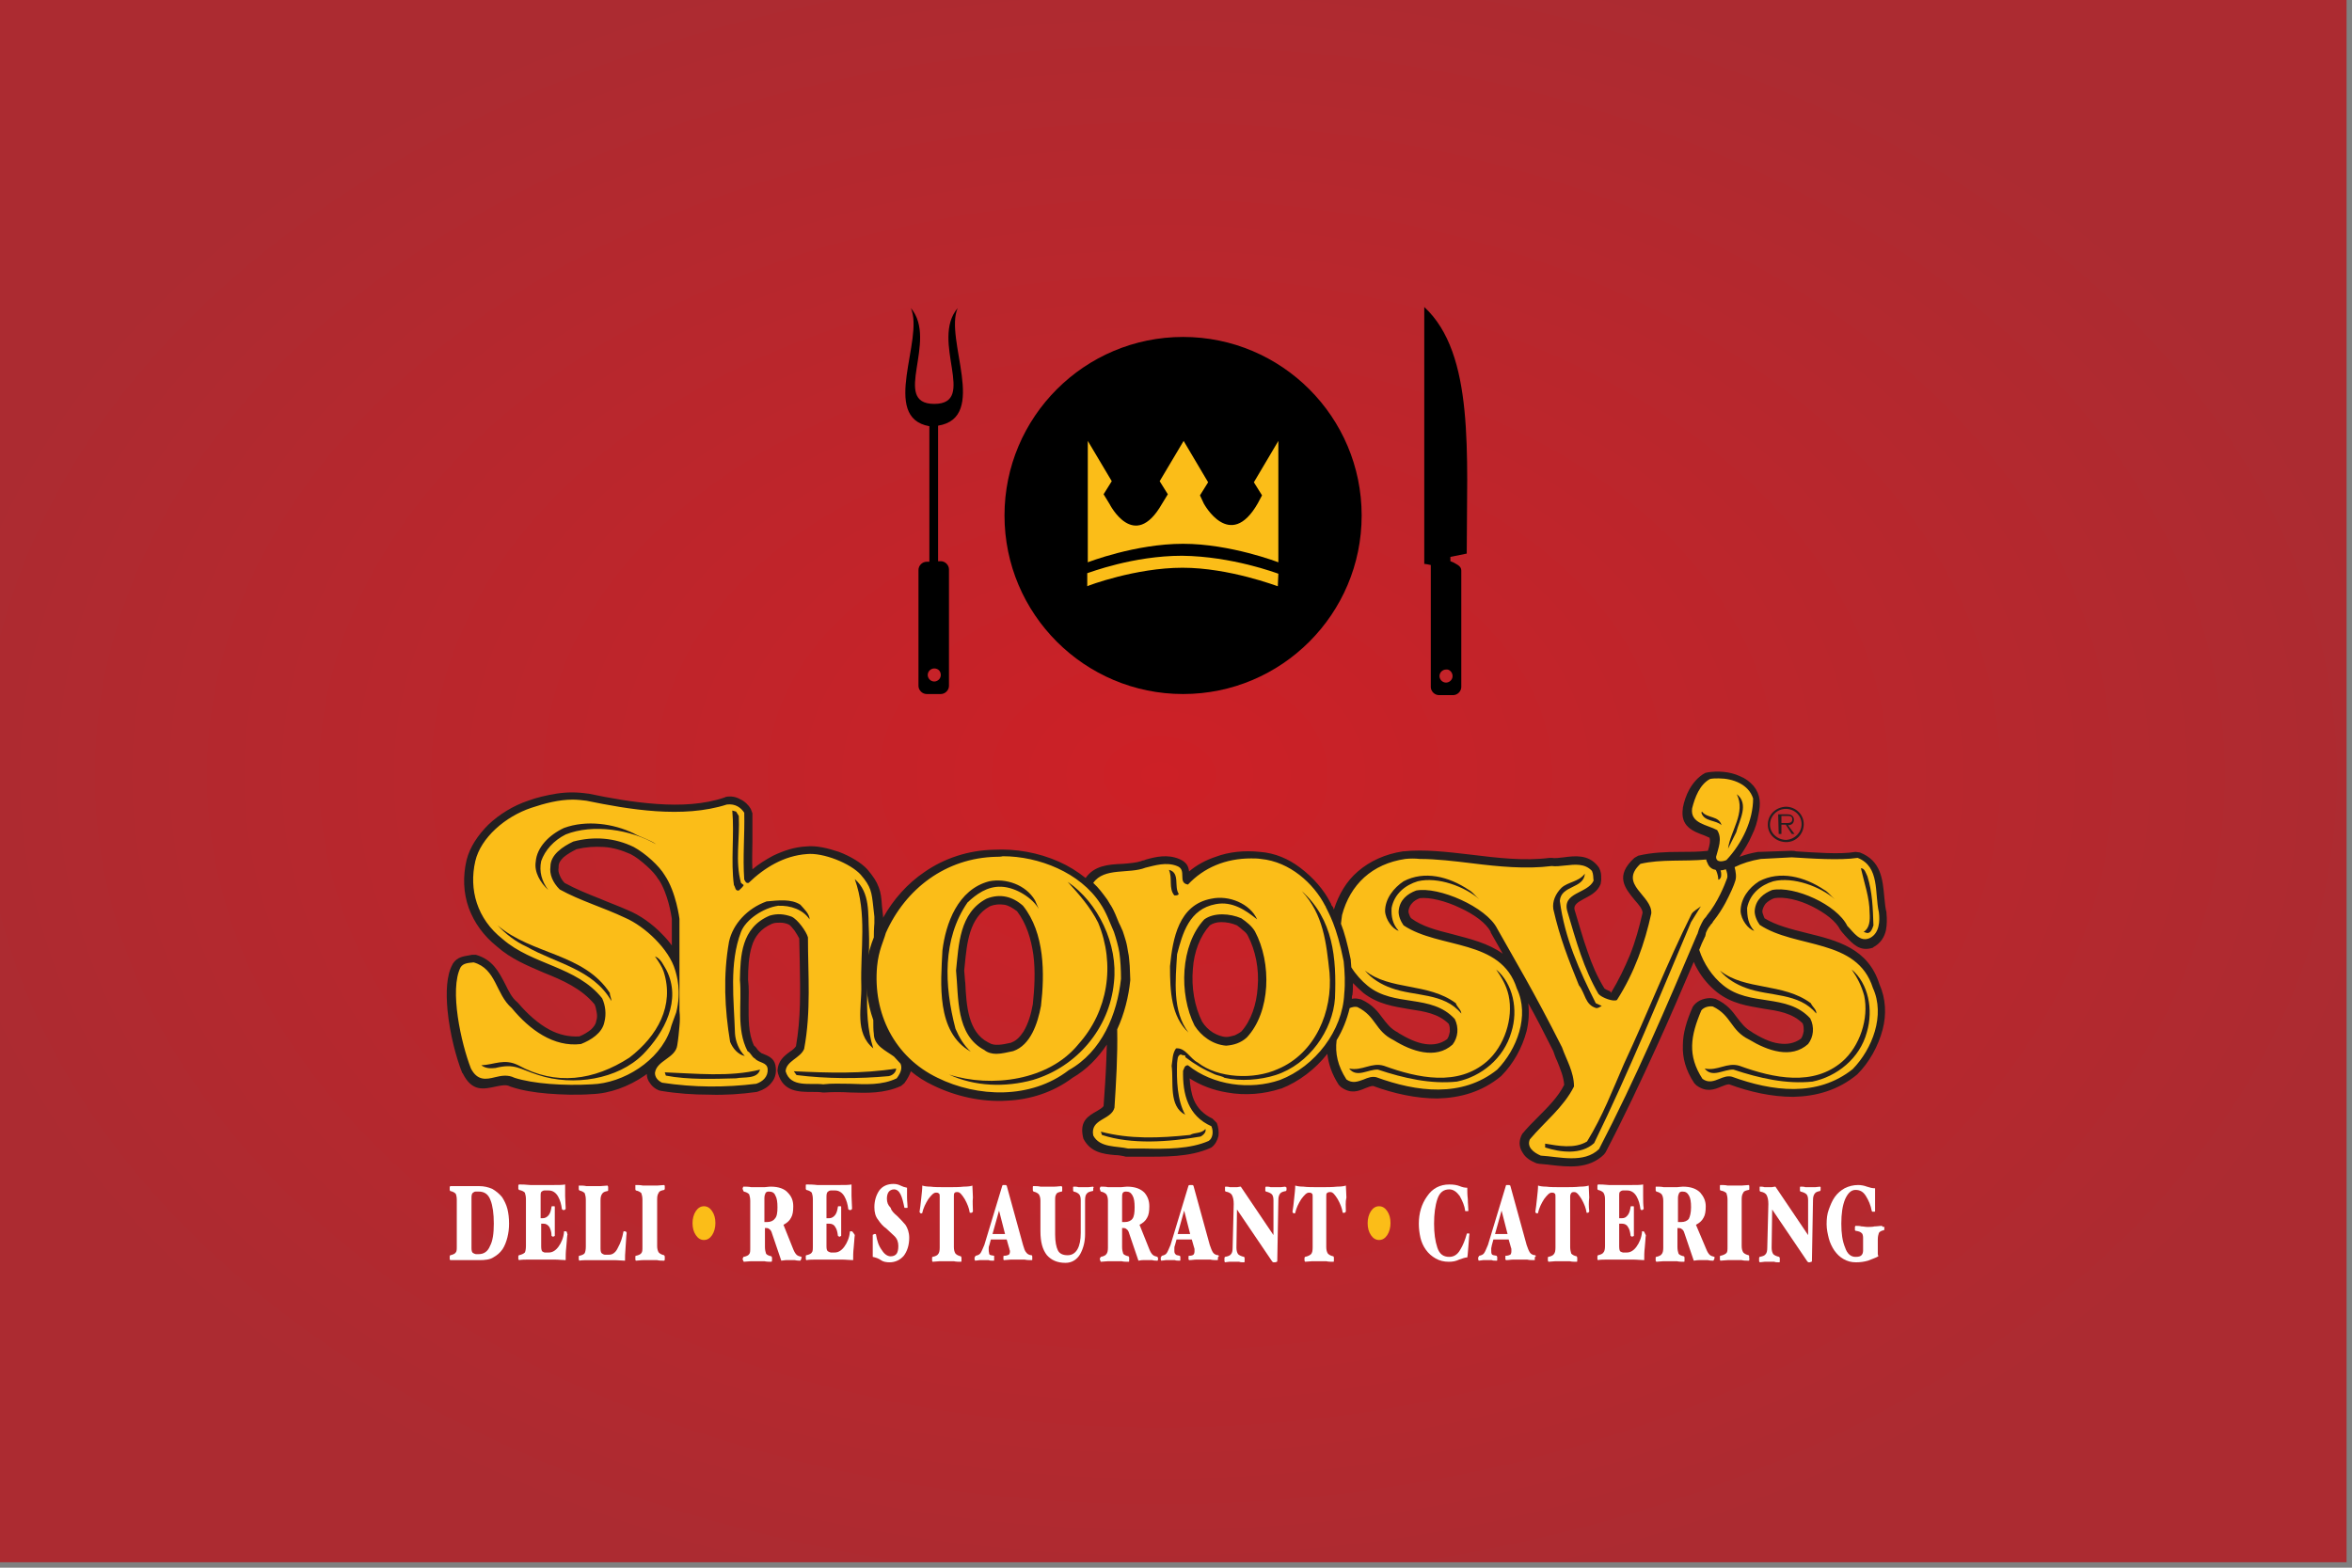<?xml version="1.0" encoding="utf-8"?>
<!-- Generator: Adobe Illustrator 19.0.0, SVG Export Plug-In . SVG Version: 6.00 Build 0)  -->
<svg version="1.1" xmlns="http://www.w3.org/2000/svg" xmlns:xlink="http://www.w3.org/1999/xlink" x="0px" y="0px"
	 viewBox="0 0 432 288" style="enable-background:new 0 0 432 288;" xml:space="preserve">
<rect x="0" y="0" width="432" height="288" fill="#808080" stroke="none"/>
<style type="text/css">
	.st0{clip-path:url(#SVGID_2_);fill:url(#SVGID_3_);}
	.st1{clip-path:url(#SVGID_5_);fill:#231F20;}
	.st2{clip-path:url(#SVGID_5_);fill-rule:evenodd;clip-rule:evenodd;fill:#FFFFFF;}
	.st3{clip-path:url(#SVGID_7_);fill:#FBBD18;}
	.st4{clip-path:url(#SVGID_9_);fill-rule:evenodd;clip-rule:evenodd;fill:#FFFFFF;}
	.st5{clip-path:url(#SVGID_11_);fill:#FBBD18;}
	.st6{clip-path:url(#SVGID_13_);fill-rule:evenodd;clip-rule:evenodd;fill:#FFFFFF;}
	.st7{clip-path:url(#SVGID_15_);fill:#FBBD18;}
	.st8{clip-path:url(#SVGID_17_);fill-rule:evenodd;clip-rule:evenodd;fill:#231F20;}
	.st9{clip-path:url(#SVGID_19_);fill-rule:evenodd;clip-rule:evenodd;}
	.st10{clip-path:url(#SVGID_19_);}
	.st11{clip-path:url(#SVGID_21_);}
	.st12{clip-path:url(#SVGID_23_);}
	.st13{clip-path:url(#SVGID_23_);fill:#FBBD18;}
</style>
<g id="Layer_2">
	<g>
		<defs>
			<rect id="SVGID_1_" x="-1" y="-1" width="432" height="288"/>
		</defs>
		<clipPath id="SVGID_2_">
			<use xlink:href="#SVGID_1_"  style="overflow:visible;"/>
		</clipPath>
		
			<radialGradient id="SVGID_3_" cx="-4.381188e-03" cy="288.006" r="1" gradientTransform="matrix(228.249 0 0 -155.081 214 44806.656)" gradientUnits="userSpaceOnUse">
			<stop  offset="0" style="stop-color:#CD2026"/>
			<stop  offset="1" style="stop-color:#AC2B31"/>
		</radialGradient>
		<rect x="-1" y="-1" class="st0" width="432" height="288"/>
	</g>
</g>
<g id="Layer_1">
	<g>
		<defs>
			<rect id="SVGID_4_" y="-12" width="432" height="288"/>
		</defs>
		<clipPath id="SVGID_5_">
			<use xlink:href="#SVGID_4_"  style="overflow:visible;"/>
		</clipPath>
		<path class="st1" d="M266.7,171.6c3.4,0.9,6.7,1.7,9.3,3.6c0-0.1-0.1-0.1-0.1-0.2c-0.8-1.4-1.6-2.8-2.1-3.7l0-0.1
			c-0.8-1.6-3-3.2-5.6-4.4c-2.7-1.3-5.6-2-7.4-1.8c-0.6,0.2-1.2,0.6-1.5,1c-0.3,0.3-0.5,0.8-0.6,1.3l0,0c0,0.2,0,0.4,0.1,0.6
			c0.1,0.3,0.2,0.6,0.4,0.8C261.2,170.2,263.9,170.9,266.7,171.6 M226.8,190.2c0.4-0.2,0.8-0.4,1.2-0.7c1.8-2,2.8-5,3-8.1
			c0.3-3.4-0.4-6.8-1.8-9.5c-0.2-0.4-0.5-0.7-0.9-1c-0.3-0.3-0.7-0.6-1.1-0.9c-0.9-0.4-1.9-0.6-2.9-0.6c-0.8,0-1.5,0.2-2.1,0.6
			c-1.8,2-2.9,4.9-3.1,8c-0.3,3.4,0.3,6.9,1.7,9.7c0.5,0.8,1.2,1.5,2,2c0.7,0.4,1.6,0.8,2.5,0.8
			C225.8,190.5,226.3,190.3,226.8,190.2 M188,189.5c0.9-1.5,1.4-3.3,1.7-5c0.3-2.8,0.5-6.1,0.1-9.1c-0.4-2.9-1.3-5.8-3-8
			c-0.8-0.6-1.6-1.1-2.4-1.2c-0.8-0.1-1.6-0.1-2.6,0.3c-3.8,2.1-4.2,6.8-4.6,10.8c0,0.3-0.1,0.7-0.1,1c0.1,0.9,0.1,1.6,0.2,2.3
			c0.2,4.1,0.5,9,4.2,10.9l0.2,0.1c0.9,0.6,2.5,0.3,3.8,0c0.4-0.1,0.2,0,0.3-0.1C186.7,191.2,187.4,190.4,188,189.5 M248.3,183.5
			c0.4-0.1,0.8-0.1,1.2,0l0.5,0.1c2.2,1,3.1,2.3,4,3.5c0.7,0.9,1.4,1.9,2.8,2.6l0.1,0.1c1.5,0.9,3.3,1.8,4.9,2c1.4,0.2,2.8,0,4-0.9
			c0.3-0.4,0.4-0.9,0.5-1.4c0-0.5,0-0.9-0.2-1.4c-1.9-1.9-4.5-2.3-7.2-2.7c-2.9-0.5-5.8-0.9-8.5-3c-0.7-0.6-1.3-1.2-1.9-1.8
			c0,0.7,0,1.4-0.1,2.2C248.3,182.9,248.3,183.2,248.3,183.5 M338.9,171.9c-0.2-0.2-0.4-0.5-0.6-0.7l-0.3-0.4
			c-0.8-1.6-2.8-3.1-5.2-4.3c-2.4-1.2-5.1-1.8-6.9-1.5c-0.6,0.2-1.2,0.6-1.6,1c-0.3,0.4-0.5,0.8-0.6,1.3l0,0c0,0.2,0,0.4,0.1,0.6
			c0.1,0.3,0.2,0.6,0.3,0.8c2.1,1.3,4.9,2,7.7,2.7c5.7,1.4,11.3,2.8,13.4,9.4c1.2,2.7,1.3,5.6,0.6,8.3c-0.8,3.1-2.5,6.1-4.6,8.2
			l-0.1,0.1c-3.5,2.9-7.5,4-11.7,4.1c-4,0-8-0.9-11.8-2.3c-0.4,0-0.9,0.2-1.4,0.4c-1.4,0.6-2.8,1.1-4.6-0.2l-0.4-0.4
			c-1.6-2.4-2.2-4.7-2.1-7c0-2.2,0.7-4.5,1.8-7l0.2-0.3c0.4-0.5,1-0.9,1.6-1.1c0.6-0.2,1.3-0.3,1.9-0.2l0.5,0.1c2.2,1,3.1,2.3,4,3.5
			c0.7,0.9,1.4,1.9,2.7,2.6l0.1,0.1c1.5,0.9,3.2,1.8,4.9,2c1.4,0.2,2.8,0,4-0.9c0.3-0.4,0.4-0.9,0.5-1.4c0-0.5,0-0.9-0.2-1.4
			c-1.9-1.9-4.5-2.3-7.2-2.7c-2.9-0.5-5.8-0.9-8.5-3h0c-1.4-1.1-2.7-2.6-3.6-4.2c-0.3-0.5-0.5-0.9-0.7-1.4
			c-2.2,5.1-4.4,10.3-6.7,15.3c-3,6.6-6.1,13.2-9.5,19.7l-0.3,0.4c-2.8,2.7-6.5,2.3-9.9,1.9c-0.6-0.1-1.2-0.1-2-0.2l-0.5-0.1
			c-1-0.4-2-1-2.5-1.9c-0.6-0.9-0.8-1.9-0.3-3.1l0.2-0.4c0.9-1.1,1.9-2.1,2.9-3.1c1.8-1.8,3.7-3.7,4.8-5.9c-0.1-1.5-0.7-2.9-1.3-4.4
			c-0.3-0.6-0.5-1.2-0.7-1.8c-1.7-3.4-3.2-6.3-4.6-8.8c0.2,1.7,0.1,3.4-0.3,5.1c-0.8,3.1-2.5,6.1-4.6,8.2l-0.1,0.1
			c-3.5,2.9-7.5,4-11.7,4.1c-3.9,0-8-0.9-11.8-2.3c-0.4,0-0.9,0.2-1.4,0.4c-1.4,0.6-2.7,1.1-4.5-0.2l-0.4-0.4
			c-1.3-2-1.9-3.9-2.1-5.7c-2.2,2.8-5.2,5.1-8.5,6.4l-0.1,0c-3,1-6.5,1.3-9.8,0.7c-2.5-0.4-4.9-1.3-6.9-2.6c0.1,1.4,0.3,2.8,0.8,4
			c0.6,1.4,1.7,2.6,3.4,3.4l0.8,0.8c0.3,0.8,0.4,1.7,0.3,2.4c-0.2,0.8-0.6,1.6-1.3,2.1l-0.2,0.1c-3.8,1.7-8.4,1.6-12.7,1.6
			c-1,0-1.9,0-2.8,0l-0.4-0.1c-0.5-0.1-1-0.2-1.6-0.2c-2.2-0.2-4.5-0.5-5.8-3l-0.1-0.4c-0.6-2.9,1-3.8,2.6-4.7
			c0.5-0.3,1-0.6,1.2-0.9c0.2-2.8,0.4-5.6,0.5-8.4c0-1,0.1-2,0.1-2.9c-1.6,2.4-3.7,4.6-6.3,6.1c-3.6,2.7-7.8,4-12,4.2
			c-4.7,0.3-9.5-0.8-13.6-2.8c-1.5-0.7-2.9-1.6-4.1-2.6c-0.2,0.6-0.6,1.4-1.2,2.2l-0.6,0.5c-3.1,1.4-6.2,1.3-9.3,1.2
			c-1.7-0.1-3.3-0.1-4.7,0h-0.4c-0.5-0.1-1.1-0.1-1.8-0.1c-2.6,0-5.4,0-6.4-3.4l-0.1-0.5c0.1-1.8,1.2-2.7,2.3-3.5
			c0.5-0.3,0.9-0.7,1.1-1c0.9-5.1,0.8-10.2,0.7-15.2c0-1.5-0.1-3-0.1-4.6c-0.2-0.4-0.5-0.9-0.9-1.5c-0.4-0.5-0.8-1-1.1-1.1
			c-0.5-0.2-1-0.3-1.5-0.3c-0.5,0-1,0-1.5,0.2c-2.1,0.9-3.2,2.4-3.7,4.1c-0.6,1.9-0.7,4.1-0.7,6.2c0.2,1.5,0.1,3,0.1,4.4
			c0,2.7-0.1,5.4,1,7.7c0.3,0.2,0.5,0.5,0.7,0.8c0.1,0.1,0.2,0.2,0.3,0.3l0.4,0.3c0,0,0.3,0.1,0.5,0.2c1,0.4,2,0.9,2.1,2.5v0
			c0.1,1.1-0.2,2-0.8,2.7c-0.6,0.8-1.5,1.3-2.4,1.6l-0.3,0.1c-2.9,0.4-5.8,0.6-8.7,0.5c-2.9,0-5.9-0.2-8.9-0.7l-0.4-0.1
			c-0.7-0.3-1.2-0.7-1.6-1.3c-0.4-0.5-0.6-1.1-0.6-1.7c-0.1,0.1-0.3,0.2-0.4,0.3c-2.9,2-6.4,3.3-9.7,3.4c-2.7,0.2-5.6,0.1-8.1-0.1
			c-2.5-0.2-4.8-0.6-6.6-1.2l-0.3-0.1c-0.7-0.4-1.6-0.2-2.6,0c-2.3,0.5-4.4,1-6.1-2.4l-0.1-0.1c-1.1-2.7-2.3-7.3-2.7-11.5
			c-0.3-3.3-0.2-6.4,0.9-8.4l0.1-0.2c0.8-1.2,1.9-1.3,3-1.5c0.2,0,0.4-0.1,0.5-0.1l0.7,0c3.1,0.9,4.2,3.1,5.4,5.4
			c0.6,1.2,1.2,2.5,2.2,3.3l0.2,0.2c1.7,2,3.7,3.8,5.8,4.9c1.7,0.9,3.5,1.3,5.4,1.2c0.8-0.3,1.6-0.8,2.2-1.3
			c0.4-0.4,0.8-0.9,0.9-1.4l0-0.1c0.2-0.5,0.2-1.1,0.1-1.6c-0.1-0.6-0.2-1.1-0.4-1.5c-2.4-2.9-5.8-4.4-9.3-5.8c-3-1.3-6-2.5-8.6-4.8
			h0c-2.5-2-4.2-4.4-5.2-7.1c-1-2.8-1.1-5.8-0.4-8.8v0c0.6-2.4,2.1-4.6,4-6.5c2-1.9,4.6-3.5,7.3-4.4h0c1.6-0.6,3.4-1,5.2-1.3
			c1.9-0.3,3.8-0.3,5.8,0l0.1,0c3.8,0.8,8.2,1.6,12.6,1.9c4.3,0.3,8.6,0.1,12.4-1.2l0.2-0.1c1-0.2,1.9,0,2.6,0.4
			c0.9,0.4,1.6,1.1,2,1.8l0.3,0.8c0,1.8,0,3.5,0,5.2c0,1.7-0.1,3.4,0,5.1c1.2-1,2.5-1.8,3.8-2.5c1.9-0.9,3.9-1.6,6.1-1.7v0
			c1.8-0.2,3.9,0.3,6,1c2.1,0.8,4.1,2,5.2,3.2c1.1,1.3,1.7,2.2,2.1,3.3c0.4,1,0.5,2,0.6,3.5l0.2,1.8l0,0.1c0,0.1,0,0.2,0,0.2
			c1.9-3.4,4.5-6.3,7.6-8.4c3.6-2.5,8-4,12.8-4.1c3.9-0.2,8.1,0.5,11.9,2.2c1.8,0.8,3.4,1.8,4.9,3c1.6-2.3,4.2-2.5,6.8-2.6
			c1.2-0.1,2.5-0.2,3.4-0.5l0.2-0.1c0.2,0,0.5-0.1,0.7-0.2c1.8-0.5,3.9-1,6.1-0.1l0,0c1.4,0.6,1.7,1.4,1.8,2.3
			c1.4-1.2,3.1-2.1,4.9-2.7v0c2.4-0.9,5.2-1.2,8.1-0.9c2.8,0.2,5.3,1.3,7.4,2.9c2.4,1.8,4.4,4.1,5.6,6.5l0,0
			c0.1,0.1,0.1,0.2,0.1,0.2c0,0,0,0,0,0c0,0,0,0,0,0l0,0c0,0.1,0.1,0.3,0.3,0.5c0.1,0.1,0.1,0.3,0.2,0.5c0.9-2.8,2.3-5.2,4.4-7
			c2.2-1.9,5-3.2,8.3-3.7l0.1,0c3.8-0.4,8,0.1,12.3,0.6c4.9,0.6,9.9,1.2,14.5,0.6l0.4,0c0.6,0.1,1.4,0,2.2-0.1
			c2.2-0.3,4.5-0.5,6.2,1.5l0.3,0.4c0.4,0.8,0.4,1.3,0.4,1.9c0,0.2,0,0.4,0,0.4l-0.1,0.7c-0.6,1.5-1.9,2.1-3.2,2.8
			c-0.9,0.5-1.8,1-1.6,1.9l0,0c0.8,2.6,1.5,5.2,2.4,7.7c0.8,2.4,1.8,4.7,3.1,6.8c0.1,0.1,0.5,0.3,1,0.5c0.1,0,0.1,0.2,0.2,0.3
			c1.4-2.3,2.5-4.6,3.5-7c1-2.5,1.7-5.1,2.3-7.7c0-0.7-0.7-1.5-1.4-2.3c-1.9-2.3-3.7-4.5-0.1-7.8l0.7-0.4c2.5-0.6,5.1-0.7,7.7-0.7
			c1.7,0,3.4,0,5.1-0.2c0.3-0.9,0.5-1.8,0.3-2.4c-0.3-0.1-0.6-0.3-0.9-0.4c-2.2-0.8-4.5-1.7-4-5l0-0.1c0.2-1.1,0.6-2.3,1.2-3.4
			c0.7-1.2,1.6-2.3,2.9-3l0.4-0.1c1.8-0.3,4.1-0.2,6,0.7c1,0.4,1.8,1,2.5,1.8c1.3,1.6,1.3,3.3,0.9,5.2c-0.2,1.3-0.6,2.6-1.2,3.8
			c-0.6,1.4-1.4,2.7-2.3,4c1.1-0.4,2.2-0.7,3.4-0.9l0.2,0l5.8-0.2h0.1c0.3,0,0.6,0,0.9,0.1c3.3,0.2,8.1,0.6,10.9,0.1l0.8,0.1
			c3.9,1.5,4.2,4.9,4.5,8.2c0.1,1,0.2,2.1,0.4,2.8l0,0.2c0.1,0.9,0.1,2.1-0.1,3.1c-0.3,1.3-1,2.4-2.3,3.1l-0.1,0.1
			C341.6,174.9,340.3,173.4,338.9,171.9 M121.7,171.7c0.6,0.6,1.2,1.3,1.7,2v-4.9c-0.1-0.7-0.7-4.6-2.4-7.2l-0.1-0.1
			c-0.4-0.7-1.2-1.6-2.1-2.4c-1-0.9-2-1.7-3-2.2c-1.6-0.7-3.2-1.2-4.9-1.3c-1.7-0.1-3.3,0-5,0.4c-0.8,0.4-1.7,0.9-2.4,1.5
			c-0.5,0.5-0.9,1-0.9,1.7l0,0.2c-0.1,0.5,0,0.9,0.2,1.4c0.2,0.5,0.5,1,0.9,1.4c2,1.1,4.2,2,6.5,2.9c1.6,0.7,3.3,1.3,5.1,2.1
			C117.5,168.1,119.8,169.7,121.7,171.7"/>
		<path class="st2" d="M92.2,219.9c0.4,0.6,0.8,1.4,1,2.2c0.2,0.8,0.3,1.7,0.3,2.7c0,0.9-0.1,1.7-0.3,2.5c-0.2,0.8-0.5,1.6-0.9,2.2
			c-0.5,0.7-1,1.1-1.7,1.5c-0.6,0.4-1.5,0.5-2.6,0.5c-0.3,0-0.8,0-1.3,0c-0.5,0-0.9,0-1.3,0c-0.4,0-0.8,0-1.4,0c-0.6,0-1,0-1.3,0
			c0,0-0.1-0.1-0.1-0.2c0-0.1,0-0.2,0-0.3c0-0.1,0-0.2,0-0.2c0-0.1,0.1-0.2,0.1-0.2c0.5-0.1,0.9-0.3,1-0.5c0.2-0.2,0.2-0.6,0.2-1.1
			v-8.6c0-0.5-0.1-0.9-0.2-1.1c-0.2-0.2-0.5-0.4-1-0.5c0,0-0.1-0.1-0.1-0.2c0-0.1,0-0.2,0-0.2c0-0.1,0-0.2,0-0.3
			c0-0.1,0.1-0.2,0.1-0.2c0.3,0,0.8,0,1.3,0c0.6,0,1.1,0,1.4,0c0.3,0,0.8,0,1.3,0c0.5,0,0.9,0,1.3,0c0.9,0,1.7,0.2,2.4,0.5
			C91.1,218.8,91.7,219.3,92.2,219.9 M90.7,224.8c0-1.8-0.2-3.3-0.6-4.3c-0.4-1.1-1.1-1.6-2.2-1.6l-0.5,0c-0.2,0-0.4,0.1-0.5,0.2
			c-0.2,0.1-0.3,0.4-0.3,0.9v9.3c0,0.5,0.1,0.8,0.3,0.9c0.2,0.1,0.4,0.2,0.5,0.2l0.5,0c1,0,1.7-0.5,2.1-1.5
			C90.5,228,90.7,226.6,90.7,224.8"/>
		<path class="st2" d="M104.2,226.9c-0.1,0.7-0.1,1.5-0.2,2.3c-0.1,0.8-0.1,1.6-0.1,2.3c-0.6,0-1.3-0.1-2.1-0.1c-0.9,0-1.5,0-2.1,0
			c-0.5,0-1.3,0-2.2,0c-1,0-1.7,0-2.2,0.1c0,0,0-0.1-0.1-0.2c0-0.1,0-0.2,0-0.3c0-0.1,0-0.2,0-0.2c0-0.1,0.1-0.2,0.1-0.2
			c0.5-0.1,0.9-0.3,1.1-0.5c0.1-0.2,0.2-0.6,0.2-1.2v-8.6c0-0.5-0.1-0.9-0.2-1.2c-0.2-0.2-0.5-0.4-1.1-0.5c0,0,0-0.1-0.1-0.2
			c0-0.1,0-0.2,0-0.3c0-0.1,0-0.2,0-0.3c0-0.1,0.1-0.2,0.1-0.2c0.5,0,1.2,0,2.1,0.1c0.9,0,1.6,0,2.2,0c0.5,0,1.2,0,2.1,0
			c0.9,0,1.6,0,2.1-0.1c0,0.5,0,1.2,0,2.1c0,0.8,0.1,1.6,0.1,2.3c0,0.1,0,0.1-0.1,0.2c-0.1,0.1-0.2,0.1-0.3,0.1
			c-0.1,0-0.1,0-0.2-0.1c0,0-0.1,0-0.1-0.1c-0.1-0.8-0.3-1.6-0.7-2.3c-0.4-0.7-1-1.1-1.7-1.1h-0.8c-0.2,0-0.4,0.1-0.5,0.2
			c-0.2,0.1-0.2,0.4-0.2,0.9v4h0.4c0.4,0,0.8-0.2,1.1-0.6c0.3-0.4,0.4-0.9,0.5-1.5c0,0,0-0.1,0.1-0.1c0.1,0,0.1,0,0.2,0
			c0,0,0.1,0,0.2,0c0.1,0,0.1,0.1,0.1,0.1c0,0.5,0,0.9,0,1.4c0,0.4,0,0.9,0,1.3c0,0.5,0,0.9,0,1.3c0,0.4,0,0.8,0,1.3
			c0,0,0,0.1-0.1,0.1c-0.1,0-0.1,0.1-0.2,0.1c0,0-0.1,0-0.2-0.1c-0.1,0-0.1-0.1-0.1-0.1c0-0.7-0.2-1.2-0.4-1.6
			c-0.3-0.4-0.6-0.6-1.1-0.6h-0.4v4.2c0,0.5,0.1,0.8,0.2,0.9c0.2,0.1,0.3,0.2,0.5,0.2h0.7c0.7,0,1.3-0.4,1.8-1.1
			c0.5-0.7,0.9-1.6,1-2.7c0,0,0-0.1,0-0.1c0,0,0.1,0,0.2,0c0.1,0,0.2,0,0.3,0.1C104.2,226.8,104.3,226.9,104.2,226.9"/>
		<path class="st2" d="M115.1,226.5c-0.1,0.7-0.1,1.6-0.2,2.7c-0.1,1.1-0.1,1.8-0.1,2.4c-0.6,0-1.3-0.1-2.1-0.1c-0.8,0-1.5,0-2.1,0
			c-0.6,0-1.3,0-2.2,0c-0.9,0-1.6,0-2,0.1c0,0,0-0.1-0.1-0.2c0-0.1,0-0.2,0-0.3c0-0.1,0-0.2,0-0.2c0-0.1,0-0.2,0.1-0.2
			c0.5-0.1,0.9-0.3,1-0.5c0.1-0.2,0.2-0.6,0.2-1.2v-8.6c0-0.5-0.1-0.9-0.2-1.2c-0.2-0.2-0.5-0.4-1-0.5c0,0,0-0.1-0.1-0.2
			c0-0.1,0-0.2,0-0.3c0-0.1,0-0.2,0-0.3c0-0.1,0-0.1,0.1-0.1c0.4,0,0.9,0,1.3,0.1c0.5,0,0.9,0,1.3,0c0.4,0,0.8,0,1.3,0
			c0.4,0,0.9-0.1,1.3-0.1c0,0,0,0.1,0.1,0.2c0,0.1,0,0.2,0,0.3c0,0.1,0,0.2,0,0.3c0,0.1,0,0.2-0.1,0.2c-0.5,0.1-0.8,0.2-1,0.5
			c-0.2,0.3-0.3,0.6-0.3,1.2v8.9c0,0.5,0.1,0.8,0.3,0.9c0.2,0.1,0.3,0.2,0.5,0.2h0.8c0.6,0,1.2-0.4,1.6-1.3c0.5-0.9,0.8-1.8,1-2.9
			c0,0,0-0.1,0.1-0.1c0,0,0.1,0,0.1,0c0.1,0,0.2,0,0.3,0.1C115,226.3,115.1,226.4,115.1,226.5"/>
		<path class="st2" d="M122.1,231.1c0,0.1,0,0.2,0,0.3c0,0.1-0.1,0.2-0.1,0.2c-0.5,0-0.9,0-1.3-0.1c-0.4,0-0.9,0-1.3,0
			c-0.4,0-0.9,0-1.3,0c-0.5,0-0.9,0.1-1.3,0.1c0,0-0.1-0.1-0.1-0.2c0-0.1,0-0.2,0-0.3c0-0.1,0-0.2,0-0.2c0-0.1,0-0.2,0.1-0.2
			c0.5-0.1,0.9-0.3,1-0.5c0.2-0.2,0.2-0.6,0.2-1.2v-8.6c0-0.5-0.1-0.9-0.2-1.2c-0.2-0.2-0.5-0.4-1-0.5c0,0-0.1-0.1-0.1-0.2
			c0-0.1,0-0.2,0-0.3c0-0.1,0-0.2,0-0.3c0-0.1,0-0.2,0-0.2c0.5,0,0.9,0,1.4,0.1c0.4,0,0.9,0,1.3,0c0.4,0,0.8,0,1.3,0
			c0.4,0,0.9-0.1,1.3-0.1c0,0,0,0.1,0.1,0.1c0,0.1,0,0.2,0,0.3c0,0.1,0,0.2,0,0.3c0,0.1-0.1,0.2-0.1,0.2c-0.5,0.1-0.9,0.2-1,0.5
			c-0.2,0.3-0.3,0.6-0.3,1.2v8.6c0,0.5,0.1,0.9,0.3,1.2c0.2,0.2,0.5,0.4,1,0.5c0,0,0,0.1,0.1,0.2C122.1,230.9,122.1,231,122.1,231.1
			"/>
	</g>
	<g>
		<defs>
			<path id="SVGID_6_" d="M127.8,222.5c-0.4,0.6-0.6,1.4-0.6,2.2c0,0.9,0.2,1.6,0.6,2.2c0.4,0.6,0.9,0.9,1.5,0.9
				c0.6,0,1.1-0.3,1.5-0.9c0.4-0.6,0.6-1.4,0.6-2.2c0-0.9-0.2-1.6-0.6-2.2c-0.4-0.6-0.9-0.9-1.5-0.9
				C128.7,221.6,128.2,221.9,127.8,222.5"/>
		</defs>
		<clipPath id="SVGID_7_">
			<use xlink:href="#SVGID_6_"  style="overflow:visible;"/>
		</clipPath>
		<polygon class="st3" points="128.6,219.6 124.2,225.8 130,230 134.5,223.7 		"/>
	</g>
	<g>
		<defs>
			<rect id="SVGID_8_" y="-12" width="432" height="288"/>
		</defs>
		<clipPath id="SVGID_9_">
			<use xlink:href="#SVGID_8_"  style="overflow:visible;"/>
		</clipPath>
		<path class="st4" d="M147.2,231.1c0,0.1,0,0.2-0.1,0.3c0,0.1-0.1,0.2-0.1,0.2c-0.2,0-0.6,0-1-0.1c-0.4,0-0.7,0-0.8,0
			c-0.2,0-0.5,0-0.9,0c-0.3,0-0.6,0.1-0.8,0.1l-1.7-5c-0.1-0.4-0.3-0.7-0.5-0.8c-0.2-0.2-0.4-0.2-0.8-0.2v3.5c0,0.5,0.1,0.9,0.2,1.2
			c0.1,0.2,0.5,0.4,1,0.5c0,0,0,0.1,0.1,0.2c0,0.1,0,0.2,0,0.3c0,0.1,0,0.2,0,0.3c0,0.1-0.1,0.2-0.1,0.2c-0.4,0-0.9,0-1.3-0.1
			c-0.4,0-0.8,0-1.2,0c-0.4,0-0.8,0-1.3,0c-0.4,0-0.9,0.1-1.3,0.1c0,0,0-0.1-0.1-0.2c0-0.1-0.1-0.2-0.1-0.3c0-0.1,0-0.2,0.1-0.2
			c0-0.1,0-0.2,0.1-0.2c0.5-0.1,0.9-0.3,1-0.5c0.2-0.2,0.2-0.6,0.2-1.2v-8.6c0-0.5-0.1-0.9-0.2-1.2c-0.2-0.2-0.5-0.4-1-0.5
			c0,0,0-0.1-0.1-0.2c0-0.1-0.1-0.2-0.1-0.3c0-0.1,0-0.2,0.1-0.3c0-0.1,0-0.1,0.1-0.1c0.4,0,0.9,0,1.4,0.1c0.5,0,0.9,0,1.3,0
			c0.4,0,0.8,0,1.1,0c0.3,0,0.7-0.1,1.2-0.1c1.4,0,2.5,0.4,3.1,1.1c0.7,0.7,1,1.5,1,2.5c0,0.9-0.1,1.6-0.4,2.1
			c-0.3,0.6-0.8,1-1.4,1.3l1.8,4.5c0.2,0.5,0.4,0.8,0.6,1c0.2,0.2,0.5,0.3,0.9,0.4c0,0,0.1,0.1,0.1,0.2
			C147.2,230.9,147.2,231,147.2,231.1 M142.8,221.8c0-1-0.1-1.7-0.4-2.2c-0.2-0.5-0.6-0.7-1.2-0.7c-0.3,0-0.5,0.1-0.6,0.3
			c-0.1,0.2-0.2,0.5-0.2,0.9v4.4c0.1,0,0.1,0,0.2,0c0.1,0,0.2,0,0.3,0c0.6,0,1.1-0.2,1.4-0.6C142.7,223.5,142.8,222.8,142.8,221.8"
			/>
		<path class="st4" d="M157,226.9c-0.1,0.7-0.1,1.5-0.2,2.3c-0.1,0.8-0.1,1.6-0.1,2.3c-0.6,0-1.3-0.1-2.1-0.1c-0.9,0-1.5,0-2.1,0
			c-0.5,0-1.2,0-2.2,0c-1,0-1.7,0-2.2,0.1c0,0-0.1-0.1-0.1-0.2c0-0.1,0-0.2,0-0.3c0-0.1,0-0.2,0-0.2c0-0.1,0-0.2,0.1-0.2
			c0.5-0.1,0.9-0.3,1-0.5c0.2-0.2,0.2-0.6,0.2-1.2v-8.6c0-0.5-0.1-0.9-0.2-1.2c-0.2-0.2-0.5-0.4-1-0.5c0,0-0.1-0.1-0.1-0.2
			c0-0.1,0-0.2,0-0.3c0-0.1,0-0.2,0-0.3c0-0.1,0-0.2,0.1-0.2c0.5,0,1.2,0,2,0.1c0.9,0,1.6,0,2.2,0c0.5,0,1.2,0,2,0
			c0.9,0,1.6,0,2.1-0.1c0,0.5,0,1.2,0,2.1c0,0.8,0.1,1.6,0.1,2.3c0,0.1,0,0.1-0.1,0.2c-0.1,0.1-0.1,0.1-0.3,0.1
			c-0.1,0-0.1,0-0.2-0.1c-0.1,0-0.1,0-0.1-0.1c-0.1-0.8-0.3-1.6-0.7-2.3c-0.4-0.7-1-1.1-1.7-1.1h-0.8c-0.2,0-0.4,0.1-0.5,0.2
			c-0.2,0.1-0.3,0.4-0.3,0.9v4h0.5c0.4,0,0.8-0.2,1.1-0.6c0.3-0.4,0.4-0.9,0.5-1.5c0,0,0-0.1,0.1-0.1c0.1,0,0.1,0,0.2,0
			c0.1,0,0.1,0,0.2,0c0.1,0,0.1,0.1,0.1,0.1c0,0.5,0,0.9,0,1.4c0,0.4,0,0.9,0,1.3c0,0.5,0,0.9,0,1.3c0,0.4,0,0.8,0,1.3
			c0,0,0,0.1-0.1,0.1c-0.1,0-0.1,0.1-0.2,0.1c0,0-0.1,0-0.2-0.1c-0.1,0-0.1-0.1-0.1-0.1c-0.1-0.7-0.2-1.2-0.5-1.6
			c-0.2-0.4-0.6-0.6-1.1-0.6h-0.5v4.2c0,0.5,0.1,0.8,0.3,0.9c0.2,0.1,0.4,0.2,0.5,0.2h0.7c0.7,0,1.3-0.4,1.8-1.1
			c0.5-0.7,0.9-1.6,1-2.7c0,0,0-0.1,0.1-0.1c0,0,0.1,0,0.1,0c0.1,0,0.2,0,0.3,0.1C157,226.8,157,226.9,157,226.9"/>
		<path class="st4" d="M164.8,223.4c0.5,0.5,1,1,1.5,1.6c0.4,0.6,0.7,1.4,0.7,2.4c0,1.4-0.4,2.5-1,3.3c-0.7,0.8-1.6,1.2-2.6,1.2
			c-0.6,0-1.2-0.1-1.6-0.4c-0.4-0.3-1-0.5-1.5-0.6c0-0.5,0-1.1,0-1.9c0-0.8,0-1.5,0-2.1c0,0,0-0.1,0.1-0.1c0.1,0,0.1-0.1,0.2-0.1
			c0.1,0,0.1,0,0.2,0c0.1,0,0.1,0.1,0.1,0.1c0.2,1.2,0.5,2.1,1.1,2.9c0.5,0.8,1.1,1.1,1.6,1.1c0.5,0,0.9-0.2,1.1-0.5
			c0.2-0.3,0.3-0.8,0.3-1.4c0-0.7-0.2-1.3-0.7-1.8c-0.5-0.5-1-0.9-1.5-1.4c-0.6-0.4-1.1-1-1.5-1.6c-0.5-0.6-0.7-1.4-0.7-2.3
			c0-1.2,0.3-2.2,0.9-3.1c0.6-0.8,1.5-1.2,2.6-1.2c0.5,0,0.9,0.1,1.3,0.3c0.4,0.2,0.7,0.3,1.2,0.4c0,0.5,0,1.1,0,1.8
			c0,0.7,0.1,1.3,0.1,1.8c0,0,0,0.1-0.1,0.1c-0.1,0-0.1,0-0.2,0c-0.1,0-0.1,0-0.2,0c-0.1,0-0.1-0.1-0.1-0.1c-0.2-1-0.4-1.8-0.7-2.4
			c-0.3-0.6-0.7-0.9-1.2-0.9c-0.4,0-0.8,0.2-1,0.5c-0.2,0.3-0.3,0.7-0.3,1.2c0,0.7,0.2,1.2,0.7,1.7
			C163.7,222.4,164.2,222.9,164.8,223.4"/>
		<path class="st4" d="M178.7,222.5c0,0.1,0,0.1-0.1,0.2c-0.1,0.1-0.1,0.1-0.2,0.1c0,0-0.1,0-0.2,0c-0.1,0-0.1,0-0.1-0.1
			c-0.1-0.7-0.4-1.5-0.9-2.4c-0.5-0.8-0.9-1.3-1.3-1.3h-0.2c-0.2,0-0.4,0.1-0.4,0.2c-0.1,0.1-0.1,0.3-0.1,0.6v9.3
			c0,0.5,0.1,0.9,0.3,1.2c0.2,0.2,0.5,0.4,1,0.5c0,0,0,0.1,0.1,0.2c0,0.1,0,0.2,0,0.3c0,0.1,0,0.2,0,0.3c0,0.1,0,0.2-0.1,0.2
			c-0.4,0-0.9,0-1.3-0.1c-0.4,0-0.9,0-1.3,0c-0.4,0-0.8,0-1.3,0c-0.4,0-0.9,0.1-1.3,0.1c0,0-0.1-0.1-0.1-0.2c0-0.1,0-0.2,0-0.3
			c0-0.1,0-0.2,0-0.2c0-0.1,0-0.2,0.1-0.2c0.5-0.1,0.9-0.3,1-0.5c0.2-0.2,0.3-0.6,0.3-1.2v-9.3c0-0.3,0-0.5-0.1-0.6
			c-0.1-0.1-0.2-0.2-0.5-0.2h-0.1c-0.4,0-0.8,0.4-1.4,1.2c-0.5,0.8-0.9,1.6-1.1,2.5c0,0,0,0.1-0.1,0.1c-0.1,0-0.1,0-0.1,0
			c-0.1,0-0.2,0-0.2-0.1c-0.1-0.1-0.1-0.1-0.1-0.2c0.1-0.6,0.2-1.4,0.3-2.4c0.1-1,0.2-1.7,0.2-2.4c0.3,0.1,0.8,0.2,1.5,0.2
			c0.7,0.1,1.7,0.1,3.1,0.1c1.2,0,2.2,0,3-0.1c0.8,0,1.4-0.1,1.6-0.2c0,0.6,0.1,1.4,0.1,2.2C178.6,220.8,178.7,221.7,178.7,222.5"/>
		<path class="st4" d="M189.6,231.1c0,0.1,0,0.2,0,0.3c0,0.1,0,0.1-0.1,0.1c-0.4,0-0.9,0-1.3-0.1c-0.5,0-0.8,0-1.2,0
			c-0.4,0-0.8,0-1.3,0c-0.4,0-0.9,0.1-1.3,0.1c0,0-0.1-0.1-0.1-0.1c0-0.1,0-0.2,0-0.3v-0.2c0-0.1,0-0.2,0.1-0.2
			c0.4,0,0.7-0.1,0.9-0.2c0.1-0.1,0.2-0.3,0.2-0.6c0-0.1,0-0.2-0.1-0.4c0-0.2-0.1-0.3-0.1-0.4l-0.4-1.4H182l-0.3,1.1
			c-0.1,0.2-0.1,0.4-0.1,0.5c0,0.2,0,0.3,0,0.4c0,0.3,0.1,0.5,0.1,0.7c0.1,0.2,0.4,0.2,0.9,0.3c0,0,0,0.1,0,0.2c0,0.1,0,0.2,0,0.3
			c0,0.1,0,0.2,0,0.3c0,0.1-0.1,0.1-0.1,0.1c-0.4,0-0.7,0-0.9-0.1c-0.2,0-0.5,0-0.9,0c-0.3,0-0.6,0-0.8,0c-0.2,0-0.5,0.1-0.8,0.1
			c0,0,0-0.1-0.1-0.2c0-0.1,0-0.2,0-0.3c0-0.1,0-0.2,0.1-0.2c0-0.1,0.1-0.2,0.1-0.2c0.4-0.1,0.7-0.2,0.9-0.5
			c0.2-0.3,0.4-0.8,0.7-1.5l3.3-10.9c0,0,0.1-0.1,0.1-0.1c0.1,0,0.2,0,0.3,0c0.1,0,0.2,0,0.2,0c0.1,0,0.1,0.1,0.2,0.1l3,10.9
			c0.2,0.6,0.3,1.1,0.6,1.4c0.2,0.3,0.6,0.5,1,0.5c0,0,0.1,0.1,0.1,0.2C189.6,230.9,189.6,231,189.6,231.1 M184.6,226.7l-1.1-4.3
			l-1.2,4.3H184.6z"/>
		<path class="st4" d="M200.8,218.3c0,0.1,0,0.2,0,0.3c0,0.1,0,0.2-0.1,0.2c-0.5,0.1-0.9,0.2-1.1,0.5c-0.2,0.2-0.3,0.6-0.3,1.2v6.2
			c0,1.4-0.3,2.6-0.9,3.7c-0.6,1-1.5,1.6-2.7,1.6c-1.5,0-2.6-0.5-3.4-1.4c-0.8-1-1.2-2.4-1.2-4.4v-5.6c0-0.5-0.1-0.9-0.3-1.2
			c-0.2-0.2-0.5-0.4-1-0.5c0,0,0-0.1-0.1-0.2c0-0.1,0-0.2,0-0.3c0-0.1,0-0.2,0-0.3c0-0.1,0-0.2,0.1-0.2c0.4,0,0.9,0,1.3,0.1
			c0.5,0,0.9,0,1.3,0c0.4,0,0.8,0,1.3,0c0.5,0,0.9-0.1,1.3-0.1c0,0,0,0.1,0.1,0.2c0,0.1,0,0.2,0,0.3c0,0.1,0,0.2,0,0.3
			c0,0.1,0,0.2-0.1,0.2c-0.5,0.1-0.9,0.2-1,0.5c-0.2,0.3-0.2,0.6-0.2,1.2v6.2c0,1.3,0.2,2.3,0.5,2.9c0.3,0.6,0.9,0.9,1.8,0.9
			c0.8,0,1.4-0.4,1.8-1.1c0.4-0.7,0.6-1.7,0.6-3v-6c0-0.5-0.1-0.9-0.3-1.1c-0.2-0.2-0.5-0.4-1-0.5c0,0-0.1-0.1-0.1-0.2
			c0-0.1,0-0.2,0-0.3c0-0.1,0-0.2,0-0.3c0-0.1,0.1-0.1,0.1-0.1c0.3,0,0.6,0,0.9,0.1c0.3,0,0.6,0,0.9,0c0.3,0,0.6,0,0.9,0
			c0.3,0,0.6-0.1,0.9-0.1c0,0,0,0.1,0.1,0.2C200.8,218.2,200.8,218.3,200.8,218.3"/>
		<path class="st4" d="M212.7,231.1c0,0.1,0,0.2,0,0.3c0,0.1-0.1,0.2-0.1,0.2c-0.2,0-0.6,0-1-0.1c-0.4,0-0.7,0-0.8,0
			c-0.2,0-0.5,0-0.9,0c-0.4,0-0.6,0.1-0.8,0.1l-1.7-5c-0.1-0.4-0.3-0.7-0.5-0.8c-0.2-0.2-0.4-0.2-0.8-0.2v3.5c0,0.5,0.1,0.9,0.2,1.2
			c0.1,0.2,0.5,0.4,1,0.5c0,0,0,0.1,0.1,0.2c0,0.1,0,0.2,0,0.3c0,0.1,0,0.2,0,0.3c0,0.1,0,0.2-0.1,0.2c-0.4,0-0.9,0-1.3-0.1
			c-0.4,0-0.8,0-1.2,0c-0.4,0-0.8,0-1.3,0c-0.4,0-0.9,0.1-1.3,0.1c0,0-0.1-0.1-0.1-0.2c0-0.1-0.1-0.2-0.1-0.3c0-0.1,0-0.2,0.1-0.2
			c0-0.1,0.1-0.2,0.1-0.2c0.5-0.1,0.9-0.3,1-0.5c0.2-0.2,0.3-0.6,0.3-1.2v-8.6c0-0.5-0.1-0.9-0.3-1.2c-0.2-0.2-0.5-0.4-1-0.5
			c0,0-0.1-0.1-0.1-0.2c0-0.1-0.1-0.2-0.1-0.3c0-0.1,0-0.2,0.1-0.3c0-0.1,0.1-0.1,0.1-0.1c0.4,0,0.9,0,1.3,0.1c0.5,0,0.9,0,1.3,0
			c0.4,0,0.8,0,1.1,0c0.3,0,0.7-0.1,1.1-0.1c1.5,0,2.5,0.4,3.2,1.1c0.6,0.7,0.9,1.5,0.9,2.5c0,0.9-0.1,1.6-0.4,2.1
			c-0.3,0.6-0.8,1-1.4,1.3l1.8,4.5c0.2,0.5,0.4,0.8,0.6,1c0.2,0.2,0.5,0.3,0.9,0.4c0,0,0,0.1,0.1,0.2
			C212.7,230.9,212.7,231,212.7,231.1 M208.4,221.8c0-1-0.1-1.7-0.4-2.2c-0.3-0.5-0.6-0.7-1.2-0.7c-0.3,0-0.5,0.1-0.6,0.3
			c-0.1,0.2-0.1,0.5-0.1,0.9v4.4c0.1,0,0.1,0,0.2,0c0.1,0,0.2,0,0.3,0c0.6,0,1.1-0.2,1.4-0.6C208.3,223.5,208.4,222.8,208.4,221.8"
			/>
		<path class="st4" d="M223.7,231.1c0,0.1,0,0.2,0,0.3c0,0.1-0.1,0.1-0.1,0.1c-0.4,0-0.9,0-1.3-0.1c-0.4,0-0.8,0-1.2,0
			c-0.4,0-0.8,0-1.3,0c-0.5,0-0.9,0.1-1.4,0.1c0,0,0-0.1-0.1-0.1c0-0.1,0-0.2,0-0.3c0-0.1,0-0.2,0-0.2c0-0.1,0-0.2,0.1-0.2
			c0.4,0,0.7-0.1,0.8-0.2c0.1-0.1,0.2-0.3,0.2-0.6c0-0.1,0-0.2,0-0.4c0-0.2-0.1-0.3-0.1-0.4l-0.4-1.4h-2.8l-0.3,1.1
			c-0.1,0.2-0.1,0.4-0.1,0.5c0,0.2,0,0.3,0,0.4c0,0.3,0,0.5,0.2,0.7c0.1,0.2,0.4,0.2,0.8,0.3c0,0,0.1,0.1,0.1,0.2c0,0.1,0,0.2,0,0.3
			c0,0.1,0,0.2,0,0.3c0,0.1-0.1,0.1-0.1,0.1c-0.4,0-0.7,0-0.9-0.1c-0.2,0-0.5,0-0.9,0c-0.3,0-0.6,0-0.8,0c-0.2,0-0.5,0.1-0.8,0.1
			c0,0-0.1-0.1-0.1-0.2c0-0.1,0-0.2,0-0.3c0-0.1,0-0.2,0.1-0.2c0-0.1,0.1-0.2,0.1-0.2c0.4-0.1,0.7-0.2,0.9-0.5
			c0.2-0.3,0.4-0.8,0.7-1.5l3.3-10.9c0,0,0.1-0.1,0.2-0.1c0.1,0,0.2,0,0.3,0c0.1,0,0.2,0,0.2,0c0.1,0,0.1,0.1,0.2,0.1l3,10.9
			c0.2,0.6,0.4,1.1,0.6,1.4c0.2,0.3,0.6,0.5,1,0.5c0,0,0,0.1,0.1,0.2C223.7,230.9,223.7,231,223.7,231.1 M218.6,226.7l-1.1-4.3
			l-1.2,4.3H218.6z"/>
		<path class="st4" d="M236.3,218.3c0,0.1,0,0.2,0,0.3c0,0.1-0.1,0.2-0.1,0.2c-0.5,0.1-0.9,0.2-1.1,0.5c-0.2,0.3-0.3,0.6-0.3,1.2
			l-0.2,11.2c0,0,0,0.1-0.1,0.1c0,0-0.2,0.1-0.3,0.1c-0.1,0-0.2,0-0.3,0c-0.1,0-0.1-0.1-0.2-0.1l-6.5-9.6l-0.1,7
			c0,0.5,0.1,0.9,0.3,1.2c0.2,0.2,0.6,0.4,1.1,0.5c0,0,0.1,0.1,0.1,0.2c0,0.1,0,0.2,0,0.3c0,0.1,0,0.2,0,0.3c0,0.1,0,0.2-0.1,0.2
			c-0.3,0-0.7,0-0.9-0.1c-0.3,0-0.6,0-0.9,0c-0.3,0-0.6,0-0.9,0c-0.3,0-0.6,0.1-0.8,0.1c0,0-0.1-0.1-0.1-0.2c0-0.1,0-0.2,0-0.3
			c0-0.1,0-0.2,0-0.3c0-0.1,0.1-0.2,0.1-0.2c0.5-0.1,0.9-0.2,1.1-0.5c0.2-0.2,0.3-0.6,0.3-1.2l0.2-8c0-0.7-0.1-1.2-0.3-1.6
			c-0.2-0.4-0.6-0.6-1.2-0.7c0,0-0.1-0.1-0.1-0.2c0-0.1,0-0.2,0-0.3c0-0.1,0-0.2,0-0.3c0-0.1,0.1-0.1,0.1-0.1c0.2,0,0.5,0,0.8,0.1
			c0.3,0,0.5,0,0.7,0c0.2,0,0.4,0,0.6,0c0.2,0,0.4-0.1,0.7-0.1l6,8.9v-6.4c0-0.5-0.1-0.9-0.3-1.1c-0.2-0.2-0.6-0.4-1.1-0.5
			c0,0,0-0.1-0.1-0.1c0-0.1,0-0.2,0-0.3c0-0.1,0-0.2,0-0.3c0-0.1,0.1-0.2,0.1-0.2c0.3,0,0.6,0,0.9,0.1c0.2,0,0.5,0,0.8,0
			c0.3,0,0.6,0,1,0c0.3,0,0.6-0.1,0.9-0.1c0,0,0,0.1,0.1,0.1C236.3,218.1,236.3,218.2,236.3,218.3"/>
		<path class="st4" d="M247.2,222.5c0,0.1,0,0.1-0.1,0.2c-0.1,0.1-0.1,0.1-0.2,0.1c0,0-0.1,0-0.2,0c-0.1,0-0.1,0-0.1-0.1
			c-0.1-0.7-0.4-1.5-0.9-2.4c-0.5-0.8-0.9-1.3-1.3-1.3h-0.2c-0.2,0-0.4,0.1-0.5,0.2c-0.1,0.1-0.1,0.3-0.1,0.6v9.3
			c0,0.5,0.1,0.9,0.3,1.2c0.2,0.2,0.5,0.4,1,0.5c0,0,0.1,0.1,0.1,0.2c0,0.1,0,0.2,0,0.3c0,0.1,0,0.2,0,0.3c0,0.1,0,0.2-0.1,0.2
			c-0.4,0-0.9,0-1.3-0.1c-0.5,0-0.9,0-1.3,0c-0.4,0-0.8,0-1.3,0c-0.4,0-0.9,0.1-1.3,0.1c0,0,0-0.1-0.1-0.2c0-0.1,0-0.2,0-0.3
			c0-0.1,0-0.2,0-0.2c0-0.1,0.1-0.2,0.1-0.2c0.5-0.1,0.9-0.3,1.1-0.5c0.2-0.2,0.3-0.6,0.3-1.2v-9.3c0-0.3,0-0.5-0.1-0.6
			c-0.1-0.1-0.2-0.2-0.5-0.2h-0.1c-0.4,0-0.8,0.4-1.4,1.2c-0.5,0.8-0.9,1.6-1.1,2.5c0,0,0,0.1-0.1,0.1c0,0-0.1,0-0.1,0
			c-0.1,0-0.2,0-0.2-0.1c-0.1-0.1-0.1-0.1-0.1-0.2c0.1-0.6,0.2-1.4,0.3-2.4c0.1-1,0.2-1.7,0.2-2.4c0.3,0.1,0.8,0.2,1.5,0.2
			c0.7,0.1,1.7,0.1,3.1,0.1c1.2,0,2.2,0,3.1-0.1c0.8,0,1.3-0.1,1.6-0.2c0,0.6,0.1,1.4,0.1,2.2C247.1,220.8,247.2,221.7,247.2,222.5"
			/>
	</g>
	<g>
		<defs>
			<path id="SVGID_10_" d="M251.8,222.5c-0.4,0.6-0.6,1.4-0.6,2.2c0,0.9,0.2,1.6,0.6,2.2c0.4,0.6,0.9,0.9,1.5,0.9
				c0.6,0,1.1-0.3,1.5-0.9c0.4-0.6,0.6-1.4,0.6-2.2c0-0.9-0.2-1.6-0.6-2.2c-0.4-0.6-0.9-0.9-1.5-0.9
				C252.7,221.6,252.2,221.9,251.8,222.5"/>
		</defs>
		<clipPath id="SVGID_11_">
			<use xlink:href="#SVGID_10_"  style="overflow:visible;"/>
		</clipPath>
		<polygon class="st5" points="252.6,219.6 248.2,225.8 254,230 258.5,223.7 		"/>
	</g>
	<g>
		<defs>
			<rect id="SVGID_12_" y="-12" width="432" height="288"/>
		</defs>
		<clipPath id="SVGID_13_">
			<use xlink:href="#SVGID_12_"  style="overflow:visible;"/>
		</clipPath>
		<path class="st6" d="M269.9,226.7c-0.1,0.6-0.1,1.3-0.2,2.3c-0.1,0.9-0.1,1.6-0.2,2c-0.4,0-0.9,0.2-1.5,0.4
			c-0.6,0.3-1.2,0.4-1.9,0.4c-0.9,0-1.7-0.2-2.4-0.6c-0.7-0.4-1.3-0.9-1.8-1.6c-0.5-0.7-0.8-1.4-1-2.2c-0.2-0.9-0.3-1.7-0.3-2.6
			c0-1.9,0.5-3.6,1.5-5c1-1.5,2.4-2.2,4.1-2.2c0.8,0,1.4,0.1,1.9,0.3c0.5,0.2,0.9,0.3,1.4,0.3c0,0.6,0,1.3,0.1,2.1
			c0,0.8,0.1,1.5,0.1,2.1c0,0,0,0.1-0.1,0.1c-0.1,0-0.1,0-0.2,0c0,0-0.1,0-0.2,0c-0.1,0-0.1-0.1-0.1-0.1c-0.1-0.9-0.5-1.8-1-2.7
			c-0.6-0.8-1.2-1.2-1.9-1.2c-1.1,0-1.8,0.6-2.2,1.8c-0.4,1.2-0.6,2.7-0.6,4.5c0,1.8,0.2,3.2,0.6,4.4c0.4,1.2,1.1,1.7,2.2,1.7
			c0.8,0,1.5-0.4,2-1.3c0.5-0.8,0.9-1.8,1.2-2.9c0,0,0-0.1,0.1-0.1c0.1,0,0.1,0,0.2,0c0,0,0.1,0,0.2,0
			C269.8,226.6,269.9,226.7,269.9,226.7"/>
		<path class="st6" d="M281.9,231.1c0,0.1,0,0.2,0,0.3c0,0.1,0,0.1-0.1,0.1c-0.4,0-0.9,0-1.3-0.1c-0.4,0-0.8,0-1.2,0
			c-0.4,0-0.9,0-1.3,0c-0.5,0-0.9,0.1-1.4,0.1c0,0,0-0.1-0.1-0.1c0-0.1,0-0.2,0-0.3c0-0.1,0-0.2,0-0.2c0-0.1,0-0.2,0-0.2
			c0.4,0,0.7-0.1,0.9-0.2c0.1-0.1,0.2-0.3,0.2-0.6c0-0.1,0-0.2,0-0.4c0-0.2-0.1-0.3-0.1-0.4l-0.4-1.4h-2.8l-0.3,1.1
			c0,0.2-0.1,0.4-0.1,0.5c0,0.2,0,0.3,0,0.4c0,0.3,0,0.5,0.1,0.7c0.1,0.2,0.4,0.2,0.9,0.3c0,0,0,0.1,0.1,0.2v0.3c0,0.1,0,0.2,0,0.3
			c0,0.1-0.1,0.1-0.1,0.1c-0.4,0-0.7,0-0.9-0.1c-0.2,0-0.5,0-0.8,0c-0.3,0-0.6,0-0.8,0c-0.2,0-0.5,0.1-0.8,0.1c0,0,0-0.1-0.1-0.2
			c0-0.1,0-0.2,0-0.3c0-0.1,0-0.2,0.1-0.2c0-0.1,0.1-0.2,0.1-0.2c0.4-0.1,0.7-0.2,0.9-0.5c0.2-0.3,0.4-0.8,0.7-1.5l3.3-10.9
			c0,0,0-0.1,0.1-0.1c0.1,0,0.2,0,0.3,0c0.1,0,0.2,0,0.2,0c0.1,0,0.1,0.1,0.2,0.1l3,10.9c0.2,0.6,0.4,1.1,0.6,1.4
			c0.2,0.3,0.6,0.5,1,0.5c0,0,0.1,0.1,0.1,0.2C281.9,230.9,281.9,231,281.9,231.1 M276.9,226.7l-1.1-4.3l-1.2,4.3H276.9z"/>
		<path class="st6" d="M291.9,222.5c0,0.1,0,0.1-0.1,0.2c-0.1,0.1-0.1,0.1-0.2,0.1c0,0-0.1,0-0.1,0c-0.1,0-0.1,0-0.1-0.1
			c-0.1-0.7-0.4-1.5-0.9-2.4c-0.5-0.8-0.9-1.3-1.3-1.3h-0.2c-0.2,0-0.4,0.1-0.4,0.2c-0.1,0.1-0.2,0.3-0.2,0.6v9.3
			c0,0.5,0.1,0.9,0.2,1.2c0.2,0.2,0.5,0.4,1,0.5c0,0,0,0.1,0.1,0.2c0,0.1,0,0.2,0,0.3c0,0.1,0,0.2,0,0.3c0,0.1,0,0.2-0.1,0.2
			c-0.4,0-0.9,0-1.3-0.1c-0.4,0-0.9,0-1.3,0c-0.4,0-0.9,0-1.3,0c-0.4,0-0.9,0.1-1.3,0.1c0,0,0-0.1-0.1-0.2c0-0.1,0-0.2,0-0.3
			c0-0.1,0-0.2,0-0.2c0-0.1,0-0.2,0.1-0.2c0.5-0.1,0.9-0.3,1-0.5c0.2-0.2,0.3-0.6,0.3-1.2v-9.3c0-0.3,0-0.5-0.1-0.6
			c-0.1-0.1-0.2-0.2-0.5-0.2h-0.1c-0.4,0-0.8,0.4-1.4,1.2c-0.5,0.8-0.9,1.6-1.1,2.5c0,0,0,0.1-0.1,0.1c-0.1,0-0.1,0-0.1,0
			c-0.1,0-0.2,0-0.2-0.1c-0.1-0.1-0.1-0.1-0.1-0.2c0.1-0.6,0.2-1.4,0.3-2.4c0.1-1,0.2-1.7,0.2-2.4c0.3,0.1,0.8,0.2,1.5,0.2
			c0.7,0.1,1.7,0.1,3.1,0.1c1.2,0,2.2,0,3.1-0.1c0.8,0,1.3-0.1,1.6-0.2c0,0.6,0.1,1.4,0.1,2.2C291.8,220.8,291.8,221.7,291.9,222.5"
			/>
		<path class="st6" d="M302.3,226.9c-0.1,0.7-0.1,1.5-0.2,2.3c-0.1,0.8-0.1,1.6-0.1,2.3c-0.6,0-1.3-0.1-2.1-0.1c-0.9,0-1.5,0-2.1,0
			c-0.5,0-1.3,0-2.2,0c-1,0-1.7,0-2.1,0.1c0,0-0.1-0.1-0.1-0.2c0-0.1,0-0.2,0-0.3c0-0.1,0-0.2,0-0.2c0-0.1,0.1-0.2,0.1-0.2
			c0.5-0.1,0.9-0.3,1-0.5c0.2-0.2,0.3-0.6,0.3-1.2v-8.6c0-0.5-0.1-0.9-0.3-1.2c-0.2-0.2-0.5-0.4-1-0.5c0,0-0.1-0.1-0.1-0.2
			c0-0.1,0-0.2,0-0.3c0-0.1,0-0.2,0-0.3c0-0.1,0.1-0.2,0.1-0.2c0.5,0,1.1,0,2,0.1c0.9,0,1.6,0,2.2,0c0.5,0,1.1,0,2,0
			c0.9,0,1.6,0,2.1-0.1c0,0.5,0,1.2,0,2.1c0,0.8,0,1.6,0.1,2.3c0,0.1,0,0.1-0.1,0.2c-0.1,0.1-0.1,0.1-0.3,0.1c-0.1,0-0.1,0-0.1-0.1
			c-0.1,0-0.1,0-0.1-0.1c-0.1-0.8-0.3-1.6-0.7-2.3c-0.4-0.7-1-1.1-1.7-1.1h-0.8c-0.2,0-0.4,0.1-0.5,0.2c-0.2,0.1-0.2,0.4-0.2,0.9v4
			h0.5c0.5,0,0.8-0.2,1.1-0.6c0.3-0.4,0.4-0.9,0.5-1.5c0,0,0-0.1,0.1-0.1c0.1,0,0.1,0,0.2,0c0.1,0,0.1,0,0.2,0
			c0.1,0,0.1,0.1,0.1,0.1c0,0.5,0,0.9,0,1.4c0,0.4,0,0.9,0,1.3c0,0.5,0,0.9,0,1.3c0,0.4,0,0.8,0,1.3c0,0,0,0.1-0.1,0.1
			c-0.1,0-0.2,0.1-0.2,0.1c0,0-0.1,0-0.2-0.1c-0.1,0-0.1-0.1-0.1-0.1c-0.1-0.7-0.2-1.2-0.5-1.6c-0.2-0.4-0.6-0.6-1.1-0.6h-0.5v4.2
			c0,0.5,0.1,0.8,0.2,0.9c0.2,0.1,0.4,0.2,0.5,0.2h0.7c0.7,0,1.3-0.4,1.8-1.1c0.5-0.7,0.9-1.6,1-2.7c0,0,0-0.1,0-0.1
			c0,0,0.1,0,0.1,0c0.1,0,0.2,0,0.3,0.1C302.2,226.8,302.3,226.9,302.3,226.9"/>
		<path class="st6" d="M314.9,231.1c0,0.1,0,0.2-0.1,0.3c0,0.1-0.1,0.2-0.1,0.2c-0.2,0-0.6,0-1-0.1c-0.4,0-0.7,0-0.9,0
			c-0.2,0-0.5,0-0.8,0c-0.4,0-0.7,0.1-0.9,0.1l-1.7-5c-0.1-0.4-0.3-0.7-0.5-0.8c-0.2-0.2-0.5-0.2-0.8-0.2v3.5c0,0.5,0.1,0.9,0.2,1.2
			c0.1,0.2,0.5,0.4,1,0.5c0,0,0.1,0.1,0.1,0.2c0,0.1,0,0.2,0,0.3c0,0.1,0,0.2,0,0.3c0,0.1,0,0.2-0.1,0.2c-0.4,0-0.9,0-1.3-0.1
			c-0.4,0-0.8,0-1.2,0c-0.4,0-0.8,0-1.3,0c-0.4,0-0.9,0.1-1.3,0.1c0,0,0-0.1-0.1-0.2c0-0.1,0-0.2,0-0.3c0-0.1,0-0.2,0-0.2
			c0-0.1,0-0.2,0.1-0.2c0.5-0.1,0.9-0.3,1-0.5c0.2-0.2,0.3-0.6,0.3-1.2v-8.6c0-0.5-0.1-0.9-0.3-1.2c-0.2-0.2-0.5-0.4-1-0.5
			c0,0,0-0.1-0.1-0.2c0-0.1,0-0.2,0-0.3c0-0.1,0-0.2,0-0.3c0-0.1,0-0.1,0.1-0.1c0.5,0,0.9,0,1.4,0.1c0.5,0,0.9,0,1.3,0
			c0.4,0,0.8,0,1.1,0c0.3,0,0.7-0.1,1.1-0.1c1.5,0,2.5,0.4,3.2,1.1c0.6,0.7,1,1.5,1,2.5c0,0.9-0.1,1.6-0.4,2.1
			c-0.3,0.6-0.8,1-1.4,1.3l1.9,4.5c0.2,0.5,0.4,0.8,0.6,1c0.2,0.2,0.5,0.3,0.9,0.4c0,0,0,0.1,0.1,0.2
			C314.9,230.9,314.9,231,314.9,231.1 M310.6,221.8c0-1-0.1-1.7-0.4-2.2c-0.3-0.5-0.6-0.7-1.2-0.7c-0.3,0-0.5,0.1-0.6,0.3
			c-0.1,0.2-0.2,0.5-0.2,0.9v4.4c0,0,0.1,0,0.3,0c0.1,0,0.2,0,0.3,0c0.6,0,1.1-0.2,1.4-0.6C310.4,223.5,310.6,222.8,310.6,221.8"/>
		<path class="st6" d="M321.3,231.1c0,0.1,0,0.2,0,0.3c0,0.1,0,0.2-0.1,0.2c-0.5,0-0.9,0-1.3-0.1c-0.4,0-0.9,0-1.3,0
			c-0.4,0-0.8,0-1.3,0c-0.4,0-0.9,0.1-1.3,0.1c0,0-0.1-0.1-0.1-0.2c0-0.1,0-0.2,0-0.3c0-0.1,0-0.2,0-0.2c0-0.1,0-0.2,0.1-0.2
			c0.5-0.1,0.9-0.3,1.1-0.5c0.2-0.2,0.2-0.6,0.2-1.2v-8.6c0-0.5-0.1-0.9-0.2-1.2c-0.2-0.2-0.5-0.4-1.1-0.5c0,0-0.1-0.1-0.1-0.2
			c0-0.1,0-0.2,0-0.3c0-0.1,0-0.2,0-0.3c0-0.1,0-0.2,0.1-0.2c0.5,0,0.9,0,1.3,0.1c0.5,0,0.9,0,1.3,0c0.4,0,0.8,0,1.3,0
			c0.4,0,0.9-0.1,1.3-0.1c0,0,0,0.1,0.1,0.1c0,0.1,0,0.2,0,0.3c0,0.1,0,0.2,0,0.3c0,0.1,0,0.2-0.1,0.2c-0.5,0.1-0.9,0.2-1,0.5
			c-0.2,0.3-0.3,0.6-0.3,1.2v8.6c0,0.5,0.1,0.9,0.3,1.2c0.2,0.2,0.5,0.4,1,0.5c0,0,0,0.1,0.1,0.2C321.2,230.9,321.3,231,321.3,231.1
			"/>
		<path class="st6" d="M334.4,218.3c0,0.1,0,0.2,0,0.3c0,0.1-0.1,0.2-0.1,0.2c-0.5,0.1-0.8,0.2-1,0.5c-0.2,0.3-0.3,0.6-0.3,1.2
			l-0.2,11.2c0,0,0,0.1-0.1,0.1c-0.1,0-0.2,0.1-0.3,0.1c-0.1,0-0.2,0-0.2,0c-0.1,0-0.1-0.1-0.2-0.1l-6.5-9.6l-0.1,7
			c0,0.5,0.1,0.9,0.3,1.2c0.2,0.2,0.6,0.4,1.1,0.5c0,0,0,0.1,0.1,0.2c0,0.1,0,0.2,0,0.3c0,0.1,0,0.2,0,0.3c0,0.1,0,0.2-0.1,0.2
			c-0.4,0-0.7,0-0.9-0.1c-0.3,0-0.6,0-0.9,0c-0.3,0-0.6,0-0.9,0c-0.3,0-0.6,0.1-0.9,0.1c0,0,0-0.1-0.1-0.2c0-0.1,0-0.2,0-0.3
			c0-0.1,0-0.2,0-0.3c0-0.1,0.1-0.2,0.1-0.2c0.5-0.1,0.9-0.2,1.1-0.5c0.2-0.2,0.3-0.6,0.3-1.2l0.2-8c0-0.7-0.1-1.2-0.3-1.6
			c-0.2-0.4-0.6-0.6-1.2-0.7c0,0-0.1-0.1-0.1-0.2c0-0.1,0-0.2,0-0.3c0-0.1,0-0.2,0-0.3c0-0.1,0-0.1,0.1-0.1c0.2,0,0.5,0,0.8,0.1
			c0.3,0,0.5,0,0.7,0c0.2,0,0.4,0,0.6,0c0.2,0,0.4-0.1,0.7-0.1l6,8.9v-6.4c0-0.5-0.1-0.9-0.3-1.1c-0.2-0.2-0.6-0.4-1.1-0.5
			c0,0,0-0.1-0.1-0.1c0-0.1,0-0.2,0-0.3c0-0.1,0-0.2,0-0.3c0-0.1,0-0.2,0.1-0.2c0.4,0,0.7,0,0.9,0.1c0.2,0,0.5,0,0.8,0
			c0.4,0,0.7,0,1,0c0.3,0,0.6-0.1,0.9-0.1c0,0,0.1,0.1,0.1,0.1C334.4,218.1,334.4,218.2,334.4,218.3"/>
		<path class="st6" d="M346.1,225.5c0,0.1,0,0.2,0,0.3c0,0.1,0,0.2-0.1,0.2c-0.4,0.1-0.7,0.2-0.9,0.5c-0.1,0.3-0.2,0.7-0.2,1.2v2
			c0,0.3,0,0.6,0,0.7c0,0.1,0.1,0.3,0.1,0.4c-0.5,0.3-1.2,0.5-1.9,0.8c-0.7,0.2-1.4,0.3-2.2,0.3c-0.9,0-1.6-0.2-2.3-0.6
			c-0.7-0.4-1.2-0.9-1.7-1.6c-0.4-0.6-0.8-1.4-1-2.2c-0.2-0.8-0.4-1.7-0.4-2.6c0-1,0.1-1.9,0.4-2.7c0.3-0.8,0.6-1.6,1.1-2.3
			c0.5-0.7,1.1-1.2,1.8-1.6c0.8-0.4,1.6-0.6,2.5-0.6c0.5,0,1.1,0.1,1.6,0.3c0.6,0.2,1,0.3,1.5,0.3c0,0.5,0,1.2,0,2.1
			c0,0.8,0,1.6,0,2.1c0,0,0,0.1-0.1,0.1c-0.1,0-0.1,0-0.2,0c-0.1,0-0.1,0-0.2,0c0,0-0.1-0.1-0.1-0.1c-0.2-1.1-0.6-2-1.1-2.8
			c-0.5-0.8-1.1-1.1-1.9-1.1c-0.8,0-1.4,0.6-1.9,1.7c-0.5,1.2-0.7,2.7-0.7,4.5c0,1.8,0.2,3.2,0.7,4.4c0.4,1.2,1.1,1.7,1.9,1.7
			c0.6,0,0.9-0.1,1.1-0.3c0.2-0.2,0.3-0.5,0.3-0.9v-2.3c0-0.4-0.1-0.8-0.3-0.9c-0.2-0.2-0.5-0.3-1.1-0.4c0,0-0.1-0.1-0.1-0.1
			c0-0.1,0-0.2,0-0.3c0-0.1,0-0.2,0-0.3c0-0.1,0.1-0.2,0.1-0.2c0.4,0,0.8,0,1.1,0.1c0.4,0,0.7,0.1,1.1,0.1c0.4,0,0.9,0,1.3-0.1
			c0.5,0,0.9-0.1,1.4-0.1c0,0,0,0.1,0.1,0.2C346.1,225.3,346.1,225.4,346.1,225.5"/>
	</g>
	<g>
		<defs>
			<path id="SVGID_14_" d="M219.4,188.4c-2.9-5.8-2.6-14.8,1.8-19.5c1.8-1.3,4.7-1.1,6.8-0.2c1,0.7,1.9,1.4,2.5,2.4
				c3.1,5.8,2.9,14.8-1.5,19.5c-1.1,1-2.4,1.4-3.8,1.5C222.7,191.9,220.6,190.3,219.4,188.4 M218.2,162.5c-2-0.3-0.1-2.7-2-3.4
				c-2-0.8-4.1-0.1-5.8,0.3c-3,1.2-7.6-0.1-9.6,2.8c1,0.9,1.8,2,2.6,3.1c0.2,0.3,0.4,0.7,0.6,1c0,0,0.1,0.1,0.1,0.1
				c0,0.1,0,0.1,0.1,0.2c0.5,0.9,0.9,1.9,1.3,2.9c0.2,0.4,0.4,0.8,0.6,1.3l0.1,0.2c0.2,0.6,0.4,1.2,0.6,1.9c0.2,0.7,0.3,1.4,0.4,2
				c0.2,0.8,0.2,1.7,0.3,2.5c0,0.8,0.1,1.7,0.1,2.5l0,0.2c-0.3,3-1.1,6.2-2.4,9c0.1,4.9-0.2,9.7-0.5,14.4c-0.6,2.3-4.5,2-3.9,5.1
				c1.2,2.3,4.3,1.9,6.4,2.4c0.9,0,1.9,0,2.8,0c4.2,0.1,8.6,0.1,12-1.4c0.8-0.5,0.9-1.8,0.5-2.7c-4.3-1.9-5.3-5.9-5.2-10.2
				c0.2-0.3,0.2-1,0.9-1c4.6,3.7,11.4,4.6,16.9,2.7c6.5-2.5,11.5-9.1,11.8-15.8c0.2-2,0.1-4-0.1-6c-1.3-6.6-2.8-8.9-3.3-10
				c0-0.1,0-0.1-0.1-0.2c-2.1-4.1-6.5-8.1-11.8-8.6c-0.6-0.1-1.2-0.1-1.8-0.1C225.1,157.7,221.1,159.4,218.2,162.5 M258.1,157.8
				c-6.1,0.9-10.1,4.7-11.6,10.3c-0.1,0.5-0.1,1-0.2,1.6c0.6,1.5,1.2,3.7,1.8,6.6l0,0.1c0,0.4,0.1,0.9,0.1,1.3
				c0.8,1.3,1.9,2.5,3,3.4c4.9,4,11.7,1.4,16,6.1c0.8,1.6,0.6,3.4-0.4,4.7c-3.1,2.8-7.6,1.2-10.8-0.8c-3.5-1.7-3.2-4.4-6.7-6.1
				c-0.5-0.1-0.9,0-1.4,0.2c-0.5,2.1-1.3,4.1-2.4,5.9c-0.3,2.4,0.2,4.7,1.8,7.2c1.1,0.8,2.1,0.4,3.2,0c0.7-0.3,1.5-0.6,2.3-0.4
				c7.4,2.7,15.7,3.8,22.2-1.4c3.6-3.7,6-9.9,3.6-14.9c-2.9-9.2-14.2-7.2-20.8-11.6c-0.5-0.7-1-1.8-0.9-2.7c0.2-2,1.6-3.1,3.2-3.7
				c4.1-0.8,12.9,3,14.9,7c3.3,5.9,6.6,11.3,11.9,21.8c0.8,2.3,2.2,4.5,2.2,7.2c-1.9,3.8-5.4,6.5-8.1,9.7c-0.6,1.4,0.6,2.4,2,3
				c3.4,0.2,7.9,1.5,10.7-1.2c6.7-12.9,12.4-26.2,18-39.4c0.1-0.1,0.1-0.2,0.1-0.2c0.1-0.4,0.3-1,0.7-1.8c0.2-0.4,0.4-0.8,0.7-1.1
				c0.1-0.1,0.2-0.2,0.3-0.4c2-2.4,3.3-5.7,3.7-6.8c0.2-0.5,0-1.2-0.2-1.7c-0.3,0.1-0.7,0.2-1.1,0.2c-0.4,0-0.8-0.1-1.2-0.2
				c-0.5-0.2-0.9-0.6-1.1-1.2c-0.1-0.2-0.2-0.4-0.2-0.6c-4.1,0.4-8.3-0.1-12.1,0.8c-4.1,3.8,2.2,5.8,2,9.1
				c-1.2,5.5-3.1,10.9-6.3,15.9c-0.6,0.4-2.8-0.4-3.4-1.1c-2.7-4.6-4.1-9.7-5.7-15.1c-1.1-3.6,3.7-3.3,4.8-5.7
				c-0.1-0.7,0-1.1-0.3-1.8c-1.3-1.4-3.1-1.2-4.9-1c-0.9,0.1-1.8,0.2-2.5,0.1c-4.7,0.6-9.8,0.1-14.6-0.5c-3.3-0.4-6.6-0.8-9.6-0.8
				C259.9,157.7,259,157.7,258.1,157.8 M323.4,157.8c-1.8,0.3-3.4,0.8-4.8,1.5c0.2,0.8,0.4,1.8,0.1,2.6c-0.2,0.7-0.9,2.3-1.8,4
				c-0.6,1.1-1.3,2.2-2.1,3.2l0,0c0,0,0,0-0.1,0.1c0,0.1-0.1,0.1-0.1,0.2l-0.2,0.3c-0.1,0-0.1,0.1-0.2,0.2c-0.1,0.1-0.1,0.2-0.2,0.3
				l-0.1,0.1c-0.2,0.3-0.3,0.5-0.4,0.7h0c-0.1,0.2-0.2,0.4-0.2,0.6l-0.1,0.4c0,0.1,0,0.1,0,0c0,0,0,0,0,0c0,0.1-0.1,0.1-0.1,0.2
				c-0.4,0.8-0.7,1.5-1,2.3c0.8,2.5,2.4,4.9,4.4,6.5c4.9,4,11.7,1.4,16,6.1c0.8,1.6,0.6,3.4-0.4,4.7c-3.1,2.8-7.5,1.2-10.8-0.8
				c-3.5-1.7-3.2-4.4-6.7-6.1c-0.7-0.1-1.6,0.1-2.1,0.7c-2,4.7-2.6,8.3,0.2,12.6c1.1,0.8,2.1,0.4,3.1,0c0.7-0.3,1.5-0.6,2.3-0.4
				c7.4,2.7,15.7,3.8,22.2-1.4c3.6-3.7,6-9.9,3.7-14.9c-2.9-9.2-14.2-7.2-20.8-11.6c-0.5-0.7-1-1.8-0.9-2.7c0.2-2,1.7-3.1,3.2-3.7
				c4.1-0.8,11.9,2.7,13.8,6.6c1.2,1.2,2.3,3.1,4.2,2.2c1.7-0.9,1.8-3.1,1.6-4.7c-0.8-3.5,0.2-8.4-3.9-10c-3.3,0.5-8.8,0.1-12.1-0.1
				L323.4,157.8z M180.8,192.9c-5.3-2.8-4.7-9.7-5.2-14.6c0.5-4.7,0.6-10.6,5.6-13.2c2.5-1,4.8-0.4,6.7,1.3c4,5,4,12.5,3.3,18.4
				c-0.6,3.2-1.9,7.2-5.1,8.3c-1,0.2-2.1,0.5-3.1,0.5C182.2,193.6,181.4,193.4,180.8,192.9 M183,157.4c-9.3,0.2-16.7,5.9-20.3,14
				c-0.4,1.5-1.3,3.1-1.6,6.1c-0.8,8.7,3.2,16.7,11.1,20.5c7.3,3.6,17.1,4,24.1-1.4c6.1-3.4,8.9-10.3,9.6-16.8
				c0-1.6-0.1-3.4-0.3-4.8c-0.2-1.2-0.6-2.6-1-3.8c-0.8-1.8-1.4-3.6-2.5-5.2c-3.7-5.7-11.3-8.7-17.9-8.7
				C183.8,157.4,183.4,157.4,183,157.4 M97.6,148.4c-4.8,1.6-9.3,5.5-10.3,9.8c-1.2,5.2,0.3,10.6,5,14.3c5.5,4.8,13.6,5,18.3,10.9
				c0.6,1.3,0.8,2.9,0.4,4.4c-0.4,2-2.5,3.3-4.3,4c-5,0.6-9.4-2.6-12.7-6.6c-3-2.6-2.8-7.2-7-8.4c-0.9,0.1-1.9,0.1-2.4,0.9
				c-2.1,4.1,0.1,14,1.9,18.6c1.2,2.3,2.8,2,4.4,1.6c1.2-0.3,2.4-0.5,3.6,0.1c3.4,1.1,9.1,1.5,14.2,1.2c5.8-0.2,12.4-4.3,14.4-10
				c0.2-0.9,0.8-2.3,1.1-3.2c1-3.9,0.1-6.8-0.2-7.8c-1.1-3.8-5.5-8-9.2-9.6c-4-1.9-8.2-3.1-12-5.2c-1.3-1.3-1.9-2.8-1.7-4.2
				c0-2.2,2.3-3.7,4.2-4.6c3.8-1,7.6-0.7,11.1,1c2.2,1.2,4.7,3.5,5.7,5.2c2.1,3.1,2.7,8,2.7,8v16.9c0.1,0.9,0.1,1.9,0,2.8v0
				c-0.1,1.1-0.2,2.3-0.4,3.5c-0.3,2.4-3.8,2.8-4.1,5.1c0,0.8,0.5,1.4,1.3,1.8c5.9,0.9,11.6,0.9,17.3,0.2c1.2-0.4,2.2-1.3,2.1-2.7
				c-0.1-1.3-1.6-1.1-2.3-1.9c-0.7-0.4-0.7-1-1.4-1.4c-2.1-4.1-1-8.7-1.4-13.1c0.1-4.3,0.2-9.6,5.5-11.8c1.4-0.4,2.6-0.3,4,0.2
				c1.1,0.5,2.7,2.7,3,3.8c0,6.8,0.6,13.6-0.7,20.5c-0.7,1.7-3.3,2.2-3.4,4.1c0.9,3.1,4.6,2.1,6.9,2.4c1.6-0.2,3.3-0.1,4.9-0.1
				c2.9,0.1,5.9,0.3,8.6-1c0.9-1.2,1-2,0.7-2.7c-0.4-0.4-0.8-0.9-1.2-1.3c-1.5-1.1-3.7-2-3.7-4.2c-0.1-0.6-0.1-1.5-0.1-2.5
				c-1.1-3.1-1.5-6.4-1.2-9.9c0.2-2.4,0.8-4,1.3-5.3c0,0,0-0.1,0-0.1c0-1.5,0.1-2.5,0.1-2.5s0-0.8,0-1.2l-0.2-1.8
				c-0.3-2.7-0.4-3.7-2.3-5.9c-1.9-2.1-6.9-4.1-9.9-3.8c-4.2,0.3-7.8,2.5-10.7,5.3c-0.6,0.1-0.6-0.4-0.8-0.6
				c-0.3-4.2,0.1-8.1,0-12.3c-0.6-0.9-1.6-1.7-3.2-1.5c-8.1,2.6-18,0.9-25.8-0.7c-0.8-0.1-1.7-0.2-2.5-0.2
				C102.6,146.9,100,147.6,97.6,148.4 M314.1,143.1c-1.9,1-2.8,3.4-3.3,5.4c-0.4,2.8,2.8,3,4.6,4c1,1.6,0.2,3.3-0.2,4.9
				c0,1.1,1.2,0.9,1.9,0.6c2.9-3.1,4.9-7.3,4.9-11.3c-0.8-2.6-3.7-3.7-6.3-3.7C315.1,143,314.6,143,314.1,143.1"/>
		</defs>
		<clipPath id="SVGID_15_">
			<use xlink:href="#SVGID_14_"  style="overflow:visible;"/>
		</clipPath>
		<polygon class="st7" points="325.6,127.9 93,127.7 48.9,189.9 117.5,238.5 329.5,237.4 379.9,166.4 		"/>
	</g>
	<g>
		<defs>
			<rect id="SVGID_16_" y="-12" width="432" height="288"/>
		</defs>
		<clipPath id="SVGID_17_">
			<use xlink:href="#SVGID_16_"  style="overflow:visible;"/>
		</clipPath>
		<path class="st8" d="M116.4,153.1c1,0.6,3.1,1.2,4.1,2c-4.6-2.7-11.6-3.8-16.6-1.8c-2.2,1.1-3.8,2.9-4.5,4.9
			c-0.4,1.9,0.1,3.7,1.3,5.3c-1.5-1.4-2.6-3.3-2.3-5.2c0.2-2.6,2.4-4.9,5.2-6.2C107.7,150.6,112.7,151.3,116.4,153.1"/>
		<path class="st8" d="M112,182.4c0,0.5,0.3,1,0.3,1.5c-3.4-5.9-10.2-6.9-15.6-10c-2-0.9-3.8-2.3-5.3-3.9
			C97.7,175.4,107.2,175.1,112,182.4"/>
		<path class="st8" d="M135.2,149.1l0.5,0.8c0.2,4.3-0.7,8.3,0.4,12.3l0.5,0.4c-0.2,0.4-0.6,0.7-0.9,1c-0.7,0.1-0.6-0.6-0.9-1
			c-0.6-4.4,0.1-9.3-0.3-13.7"/>
		<path class="st8" d="M95.2,195.7c6.9,3.8,13.9,2.8,20.4-1.4c5.2-4,8.3-9.6,6.3-15.8c-0.3-0.9-0.9-1.8-1.6-2.8
			c1.1,0.4,1.6,1.7,2.1,2.5c2.8,5.5-0.3,11.4-4.3,15.5c-4.6,4.6-12.8,5.9-19.2,3.8c-3.5-1.1-4.3-2.2-7.9-1.3
			c-0.9,0.1-1.8,0.1-2.6-0.5C90.8,195.6,92.6,194.4,95.2,195.7"/>
		<path class="st8" d="M147,166.2c0.7,0.8,1.7,1.7,1.7,2.7c-1.2-1.8-3.5-2.6-5.8-2.5c-2.7,0.4-5.9,2.5-6.8,4.8
			c-2.2,5.8-1.3,12.4-1.1,18.7c0.1,1.4,0.7,3,1.8,4.1c-1.3-0.3-2.2-1.4-2.7-2.6c-1-6-1.3-12.2-0.2-18.4c0.7-3.2,3.3-6.1,6.9-7.4
			C143,165.4,145.3,165.1,147,166.2"/>
		<path class="st8" d="M139.6,196.5c-0.5,1.8-3,1.3-4.4,1.6c-4,0.1-8.8,0.3-12.9-0.5l-0.2-0.6C127.7,197.2,134,197.9,139.6,196.5"/>
		<path class="st8" d="M164.6,196.3c0,0.7-0.7,1.3-1.4,1.4c-5.4,0.5-11.4,0.5-16.9-0.2l-0.5-0.7
			C152.1,197.1,158.4,197.3,164.6,196.3"/>
		<path class="st8" d="M216.5,164.2c-0.1,0.3-0.4,0.3-0.8,0.3c-1.1-1.3-0.3-3.1-1-4.7C216.8,160.3,215.6,162.9,216.5,164.2"/>
		<path class="st8" d="M245.2,183.4c-0.4,5.8-4.7,12.1-10.9,14.1c-2.8,0.9-6.5,1.2-9.4,0.5c-0.4-0.3-1.2-0.4-1.7-0.6
			c-2.1-0.9-3.8-1.9-5.5-3.2c0.2-0.5-0.5-0.2-0.8-0.5c-0.7,0.2-0.6,1-0.7,1.6c-0.1,3.1,0,6.8,1.5,9.5c-3.1-1.6-2.1-6-2.5-9
			c0.2-1.1,0.1-2.2,0.8-3.2c1.7-0.2,2.6,1.9,4,2.6c3.7,2.9,10.3,3.2,14.7,1.2c6.9-2.9,10.1-10.6,9.5-17.7c-0.6-5.5-1.1-10.7-5.1-15
			C244.9,168.9,245.5,176,245.2,183.4"/>
		<path class="st8" d="M230.9,168.9c-2-1.6-4.5-3.4-7.6-2.8c-4.9,0.9-6.1,5.4-7.1,9.2c-0.3,4.8-0.9,10.5,2.1,14.4
			c-3.2-3-3.4-7.6-3.4-12.2c0.5-5.1,1.6-11.3,7.6-12.4C225.7,164.4,229.6,166,230.9,168.9"/>
		<path class="st8" d="M218.6,208.5c0.8-0.5,2.1-0.2,2.8-1.1c0.2,0.5-0.3,1.1-0.9,1.4c-5.8,1-12.7,1.5-18.1-0.3l-0.2-0.6
			C207.5,209.3,212.9,209.1,218.6,208.5"/>
		<path class="st8" d="M310.6,169.4c-5.7,13.5-11.3,27.3-17.8,40.6c-2.4,2.2-6.2,1.7-9,0.8l0-0.7c2.4,0.4,5.4,1,7.7-0.4
			c2.9-4.7,4.7-9.5,6.8-14.3c4.3-9.2,7.9-18.5,12.4-27.5c0.4-0.6,1.1-0.9,1.7-1.4"/>
		<path class="st8" d="M286.5,165.5c0.9,6.9,3.6,12.8,6.6,18.8l1.1,0.5c-0.4,0.2-0.6,0.4-1,0.4c-2.1-0.6-2-2.7-3.2-4.2
			c-1.9-4.7-3.5-8.7-4.7-14c-0.2-1.4,0.4-2.8,1.5-3.9c1.2-1.1,3.2-1.1,4.3-2.6C290.9,163.3,286.7,162.6,286.5,165.5"/>
		<path class="st8" d="M271.7,165.2c-2.6-2.3-7.6-4.2-11.3-3.3c-2.3,0.7-4.3,2.3-4.8,4.9c-0.1,1.6,0.2,3,1.3,4.2
			c-1.1-0.3-2.4-2-2.5-3.6c0-2.3,1.6-4.3,3.4-5.5c3.8-2,8.3-0.9,12,1.6C270.4,163.8,271,164.6,271.7,165.2"/>
		<path class="st8" d="M277.6,189.6c-1.4,4.9-5.6,8.2-10,9.1c-4.8,0.5-9.7-0.6-14.5-2.2c-1.8-0.1-3.9,1.6-5.3-0.2
			c2.4,0.5,4.1-1.2,6.4-0.5c6.3,2.3,13.6,3.8,18.9-0.8c3.2-2.8,4.9-7.9,4-12.1c-0.4-1.8-1.2-3.2-2.3-4.8
			C277.9,180.7,278.9,185.5,277.6,189.6"/>
		<path class="st8" d="M268.4,186.2c-3.2-3.9-8.6-3.1-12.9-4.7c-1.7-0.6-3.6-1.7-4.8-3.2c4.6,3.7,11.6,2.2,16.7,6
			C267.6,185,268.4,185.5,268.4,186.2"/>
		<path class="st8" d="M337,165.2c-2.6-2.3-7.6-4.2-11.3-3.3c-2.3,0.7-4.3,2.3-4.8,4.9c0,1.6,0.2,3,1.3,4.2c-1.1-0.3-2.4-2-2.5-3.6
			c0-2.3,1.5-4.3,3.4-5.5c3.8-2,8.3-0.9,12,1.6C335.7,163.8,336.3,164.6,337,165.2"/>
		<path class="st8" d="M342.9,189.6c-1.3,4.9-5.6,8.2-10,9.1c-4.8,0.5-9.7-0.6-14.5-2.2c-1.8-0.1-3.9,1.6-5.3-0.2
			c2.4,0.5,4.1-1.2,6.4-0.5c6.3,2.3,13.6,3.8,18.9-0.8c3.2-2.8,4.9-7.9,4-12.1c-0.5-1.8-1.2-3.2-2.3-4.8
			C343.2,180.7,344.1,185.5,342.9,189.6"/>
		<path class="st8" d="M333.6,186.2c-3.2-3.9-8.6-3.1-12.9-4.7c-1.7-0.6-3.6-1.7-4.8-3.2c4.6,3.7,11.6,2.2,16.7,6
			C332.9,185,333.7,185.5,333.6,186.2"/>
		<path class="st8" d="M344.1,170c-0.2,0.6-0.5,1.5-1.2,1.4l-0.6-0.2c1.1-0.7,1.2-2.1,1.1-3.5c0-2.8-1-5.5-1.6-8.2
			c0.7,0,0.9,0.9,1.2,1.5C343.9,163.9,344,166.8,344.1,170"/>
		<path class="st8" d="M316.1,161.1c-0.1,0.2-0.2,0.5-0.5,0.5c0-1-0.5-2-1-2.9C315.8,158.8,316.3,160.1,316.1,161.1"/>
		<path class="st8" d="M190.1,165.4l0.7,1.6c-1.1-2-4.2-4-6.9-4.1c-2.6-0.1-4.6,1.4-6.2,2.9c-4.6,6.7-4.3,15.2-2.2,23.2
			c0.7,1.6,1.5,3,2.8,4.2c-6.4-3.6-5.5-12.6-5.2-18.6c0.6-4.9,2.8-11.2,8.6-12.7C184.7,161.3,188.4,162.5,190.1,165.4"/>
		<path class="st8" d="M204.6,180.5c-0.8,8.4-6.8,15.5-14.9,17.9c-5.1,1.4-10.7,1.2-15.4-1c7.8,2.5,18.4,1.1,23.8-5.6
			c5.4-6,6.8-14.6,3.6-22.3c-1.4-2.8-3.5-5.2-5.6-7.5C201.7,165.8,205.4,173.5,204.6,180.5"/>
		<path class="st8" d="M159.6,171.2c0.3,7.1-1.4,14.5,0.8,21.4c-3.5-2.9-2.1-7.6-2.2-11.5c-0.2-6.7,1.1-13.2-1.2-19.6
			C159.9,164,159.4,167.9,159.6,171.2"/>
		<path class="st8" d="M318.9,152.9l-1.5,3c0.4-3.2,3.3-6.6,1.6-10C321.3,147.7,319.5,150.6,318.9,152.9"/>
		<path class="st8" d="M316.2,151.6c-1-1-3.2-0.6-3.7-2.3l0.1-0.2C313.6,150.4,315.7,149.8,316.2,151.6"/>
		<path class="st8" d="M324.7,151.5c0-1.8,1.4-3.2,3.3-3.3c1.8,0,3.3,1.4,3.3,3.2c0,1.8-1.4,3.3-3.2,3.3
			C326.2,154.7,324.7,153.3,324.7,151.5 M330.9,151.4c0-1.6-1.3-2.8-2.9-2.8c-1.6,0-2.9,1.3-2.9,2.9c0,1.6,1.4,2.8,3,2.8
			C329.6,154.2,330.9,153,330.9,151.4 M329.6,153.2l-0.5,0l-1.1-1.7l-0.8,0l0,1.7l-0.5,0l-0.1-3.6l1.6,0c0.3,0,0.6,0,0.9,0.2
			c0.3,0.2,0.4,0.5,0.4,0.8c0,0.7-0.5,1-1.1,1L329.6,153.2z M327.9,151.2c0.5,0,1.3,0.1,1.3-0.7c0-0.6-0.5-0.6-0.9-0.6l-1.1,0l0,1.3
			L327.9,151.2z"/>
	</g>
	<rect x="195.3" y="78" width="45.3" height="34.3"/>
	<g>
		<defs>
			<rect id="SVGID_18_" y="-12" width="432" height="288"/>
		</defs>
		<clipPath id="SVGID_19_">
			<use xlink:href="#SVGID_18_"  style="overflow:visible;"/>
		</clipPath>
		<path class="st9" d="M175.9,56.6c-5.1,6,3.7,17.6-4.3,17.6c-8,0,0.8-11.6-4.3-17.6c2.5,5.7-5.7,20.1,3.4,21.7v24.9h-0.5
			c-0.8,0-1.5,0.7-1.5,1.5V126c0,0.8,0.7,1.5,1.5,1.5h2.6c0.8,0,1.5-0.7,1.5-1.5v-21.4c0-0.8-0.7-1.5-1.5-1.5h-0.5V78.2
			C181.6,76.7,173.4,62.3,175.9,56.6 M172.8,124c0,0.7-0.6,1.2-1.2,1.2c-0.7,0-1.2-0.6-1.2-1.2c0-0.7,0.6-1.2,1.2-1.2
			C172.3,122.8,172.8,123.3,172.8,124"/>
		<path class="st9" d="M269.4,101.7c0-18.2,1.5-36.7-7.8-45.3v47.2c0.3,0,0.7,0.1,1.2,0.2v22.4c0,0.8,0.7,1.5,1.5,1.5h2.6
			c0.8,0,1.5-0.7,1.5-1.5v-21.4c0-0.8-0.8-1.1-1.5-1.5l-0.5-0.2v-0.8L269.4,101.7z M266.8,124.2c0,0.7-0.6,1.2-1.2,1.2
			c-0.7,0-1.2-0.6-1.2-1.2c0-0.7,0.6-1.2,1.2-1.2C266.2,122.9,266.8,123.5,266.8,124.2"/>
		<g class="st10">
			<defs>
				<rect id="SVGID_20_" x="184.5" y="61.9" width="65.6" height="65.6"/>
			</defs>
			<clipPath id="SVGID_21_">
				<use xlink:href="#SVGID_20_"  style="overflow:visible;"/>
			</clipPath>
			<g class="st11">
				<defs>
					<rect id="SVGID_22_" x="184.5" y="61.9" width="65.6" height="65.6"/>
				</defs>
				<clipPath id="SVGID_23_">
					<use xlink:href="#SVGID_22_"  style="overflow:visible;"/>
				</clipPath>
				<path class="st12" d="M217.3,61.9c18.1,0,32.8,14.7,32.8,32.8c0,18.1-14.7,32.8-32.8,32.8c-18.1,0-32.8-14.7-32.8-32.8
					C184.5,76.6,199.2,61.9,217.3,61.9 M234.8,103.3V81l-4.5,7.6l1.5,2.4l-0.8,1.5c-5.1,8.9-9.9,0-9.9,0l-0.7-1.5l1.5-2.4l-4.5-7.6
					l-4.4,7.4l1.5,2.4l-1.1,1.8c-5.1,8.9-9.6,0-9.6,0l-1.1-1.8l1.5-2.4l-4.4-7.4v22.3c0,0,8.8-3.4,17.5-3.4
					C226.1,99.9,234.8,103.3,234.8,103.3 M234.7,107.8l0.1-2.3c-0.4-0.1-8.5-3.2-17.6-3.2c-9,0-17.1,3.1-17.4,3.2l0,2.4
					c0.1,0,8.8-3.4,17.5-3.4C225.9,104.4,234.7,107.7,234.7,107.8"/>
				<path class="st13" d="M234.8,81v22.3c0,0-8.8-3.4-17.5-3.4c-8.8,0-17.5,3.4-17.5,3.4V81l4.4,7.4l-1.5,2.4l1.1,1.8
					c0,0,4.5,8.9,9.6,0l1.1-1.8l-1.5-2.4l4.4-7.4l4.5,7.6l-1.5,2.4l0.7,1.5c0,0,4.8,8.9,9.9,0l0.8-1.5l-1.5-2.4L234.8,81z"/>
				<path class="st13" d="M234.8,105.4l-0.1,2.3c-0.1,0-8.9-3.4-17.5-3.4c-8.6,0-17.4,3.3-17.5,3.4l0-2.4c0.4-0.1,8.4-3.2,17.4-3.2
					C226.3,102.2,234.5,105.3,234.8,105.4"/>
			</g>
		</g>
	</g>
</g>
</svg>

